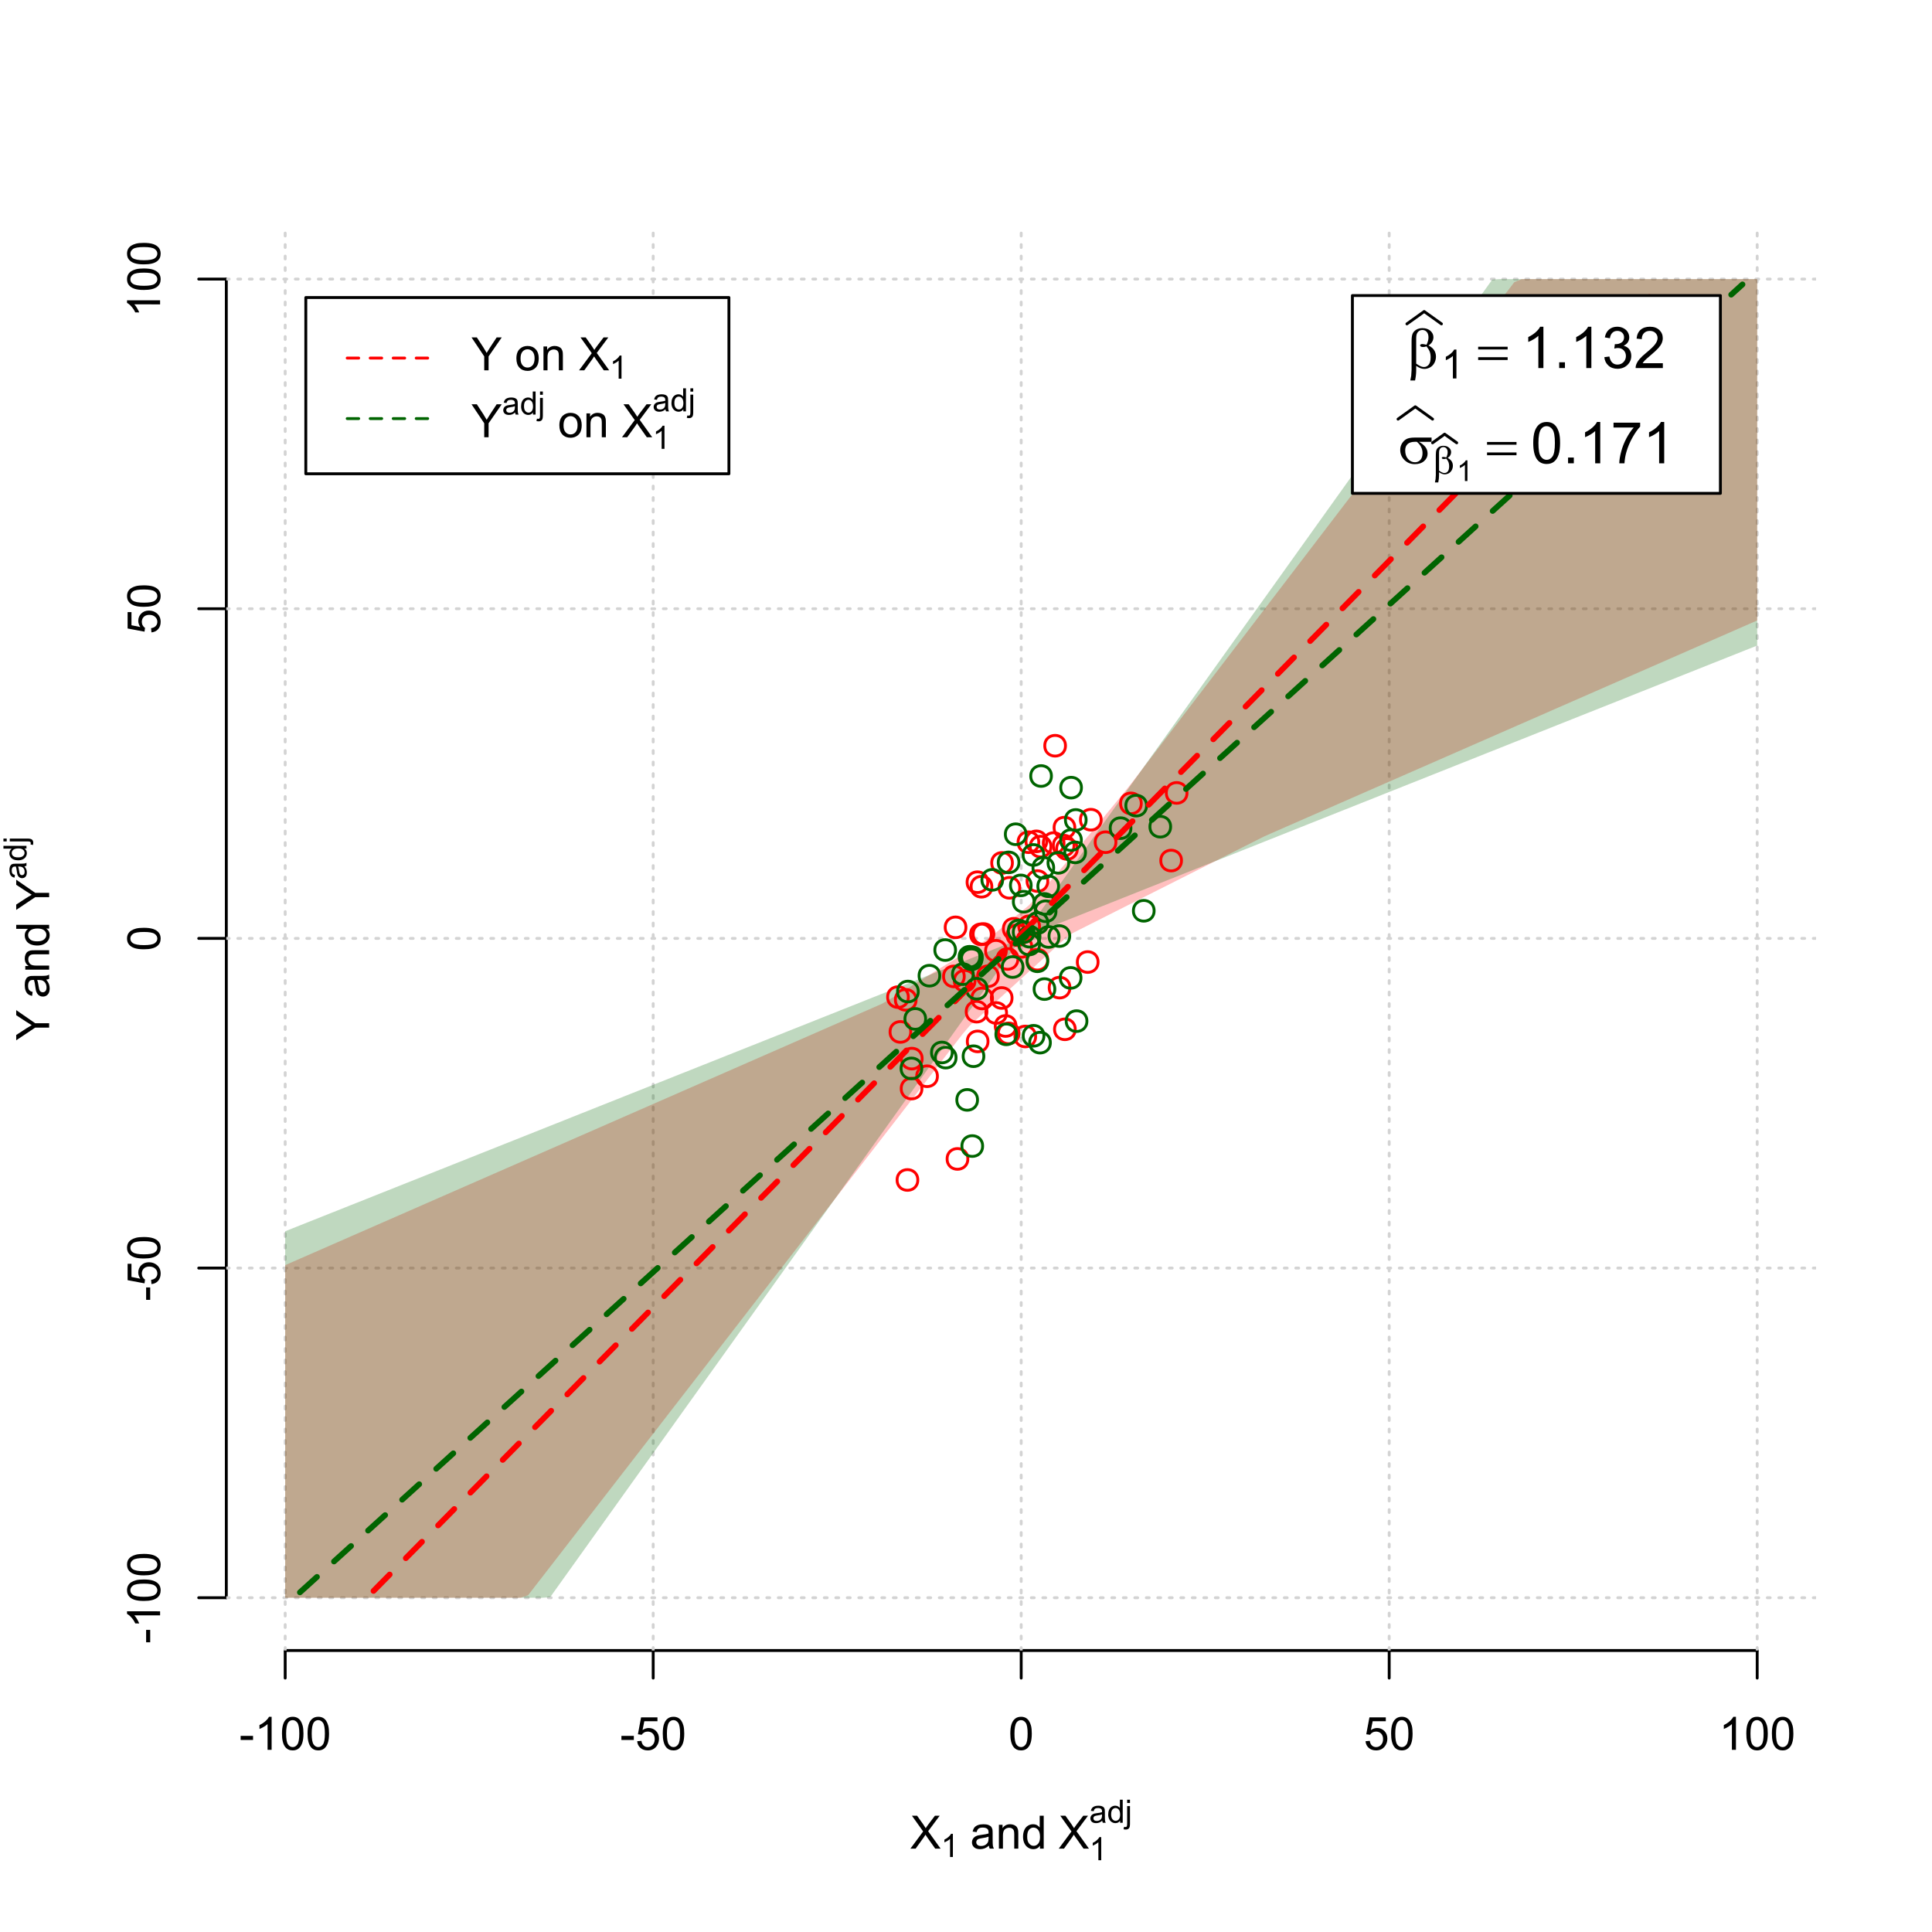 <?xml version="1.0" encoding="UTF-8"?>
<svg xmlns="http://www.w3.org/2000/svg" xmlns:xlink="http://www.w3.org/1999/xlink" width="504pt" height="504pt" viewBox="0 0 504 504" version="1.1">
<defs>
<g>
<symbol overflow="visible" id="glyph0-0">
<path style="stroke:none;" d="M 1.5 0 L 1.5 -7.5 L 7.5 -7.5 L 7.5 0 Z M 1.688 -0.188 L 7.312 -0.188 L 7.312 -7.312 L 1.688 -7.312 Z M 1.688 -0.188 "/>
</symbol>
<symbol overflow="visible" id="glyph0-1">
<path style="stroke:none;" d="M 0.055 0 L 3.375 -4.477 L 0.445 -8.59 L 1.797 -8.59 L 3.359 -6.387 C 3.68 -5.93 3.91 -5.578 4.047 -5.332 C 4.238 -5.645 4.465 -5.969 4.727 -6.312 L 6.457 -8.59 L 7.695 -8.59 L 4.676 -4.539 L 7.93 0 L 6.523 0 L 4.359 -3.062 C 4.238 -3.238 4.113 -3.43 3.984 -3.641 C 3.789 -3.324 3.652 -3.109 3.574 -2.992 L 1.418 0 Z M 0.055 0 "/>
</symbol>
<symbol overflow="visible" id="glyph0-2">
<path style="stroke:none;" d="M 4.852 -0.766 C 4.461 -0.434 4.082 -0.199 3.723 -0.062 C 3.355 0.074 2.969 0.141 2.562 0.141 C 1.875 0.141 1.352 -0.023 0.984 -0.359 C 0.617 -0.688 0.434 -1.117 0.434 -1.641 C 0.434 -1.945 0.5 -2.223 0.641 -2.473 C 0.777 -2.723 0.961 -2.926 1.188 -3.082 C 1.41 -3.234 1.664 -3.348 1.945 -3.43 C 2.152 -3.477 2.465 -3.531 2.883 -3.586 C 3.734 -3.688 4.359 -3.809 4.766 -3.949 C 4.766 -4.09 4.77 -4.18 4.77 -4.227 C 4.77 -4.648 4.668 -4.953 4.469 -5.133 C 4.199 -5.371 3.801 -5.488 3.27 -5.492 C 2.77 -5.488 2.402 -5.402 2.168 -5.23 C 1.934 -5.055 1.758 -4.746 1.648 -4.305 L 0.617 -4.445 C 0.707 -4.887 0.863 -5.242 1.078 -5.516 C 1.289 -5.781 1.598 -5.992 2.008 -6.141 C 2.41 -6.289 2.883 -6.363 3.422 -6.363 C 3.953 -6.363 4.383 -6.301 4.715 -6.176 C 5.047 -6.051 5.293 -5.891 5.449 -5.703 C 5.605 -5.512 5.715 -5.273 5.777 -4.984 C 5.809 -4.805 5.824 -4.48 5.828 -4.016 L 5.828 -2.609 C 5.824 -1.625 5.848 -1.004 5.895 -0.746 C 5.941 -0.484 6.031 -0.238 6.164 0 L 5.062 0 C 4.953 -0.219 4.883 -0.473 4.852 -0.766 Z M 4.766 -3.125 C 4.375 -2.965 3.801 -2.832 3.039 -2.727 C 2.605 -2.66 2.301 -2.59 2.121 -2.516 C 1.941 -2.434 1.801 -2.32 1.703 -2.172 C 1.605 -2.02 1.559 -1.852 1.559 -1.672 C 1.559 -1.387 1.664 -1.152 1.875 -0.969 C 2.086 -0.777 2.398 -0.684 2.812 -0.688 C 3.219 -0.684 3.578 -0.773 3.895 -0.953 C 4.211 -1.129 4.445 -1.371 4.594 -1.68 C 4.707 -1.918 4.762 -2.27 4.766 -2.734 Z M 4.766 -3.125 "/>
</symbol>
<symbol overflow="visible" id="glyph0-3">
<path style="stroke:none;" d="M 0.789 0 L 0.789 -6.223 L 1.742 -6.223 L 1.742 -5.336 C 2.195 -6.02 2.855 -6.363 3.719 -6.363 C 4.09 -6.363 4.434 -6.293 4.754 -6.16 C 5.066 -6.023 5.305 -5.848 5.461 -5.633 C 5.617 -5.41 5.727 -5.152 5.789 -4.852 C 5.828 -4.656 5.848 -4.312 5.848 -3.828 L 5.848 0 L 4.793 0 L 4.793 -3.785 C 4.793 -4.215 4.75 -4.535 4.668 -4.75 C 4.586 -4.961 4.441 -5.129 4.234 -5.258 C 4.023 -5.383 3.777 -5.449 3.5 -5.449 C 3.047 -5.449 2.66 -5.305 2.332 -5.02 C 2.004 -4.734 1.84 -4.195 1.844 -3.398 L 1.844 0 Z M 0.789 0 "/>
</symbol>
<symbol overflow="visible" id="glyph0-4">
<path style="stroke:none;" d="M 4.828 0 L 4.828 -0.785 C 4.43 -0.168 3.848 0.141 3.086 0.141 C 2.59 0.141 2.133 0.004 1.719 -0.27 C 1.297 -0.543 0.977 -0.922 0.75 -1.414 C 0.523 -1.898 0.41 -2.465 0.41 -3.105 C 0.41 -3.727 0.512 -4.289 0.719 -4.797 C 0.926 -5.301 1.238 -5.688 1.652 -5.957 C 2.066 -6.227 2.527 -6.363 3.039 -6.363 C 3.41 -6.363 3.746 -6.281 4.043 -6.125 C 4.336 -5.965 4.574 -5.762 4.758 -5.508 L 4.758 -8.59 L 5.805 -8.59 L 5.805 0 Z M 1.492 -3.105 C 1.488 -2.309 1.656 -1.711 1.996 -1.316 C 2.328 -0.922 2.727 -0.727 3.188 -0.727 C 3.648 -0.727 4.039 -0.914 4.359 -1.293 C 4.68 -1.668 4.84 -2.242 4.844 -3.016 C 4.84 -3.867 4.676 -4.492 4.352 -4.895 C 4.02 -5.289 3.617 -5.488 3.141 -5.492 C 2.672 -5.488 2.277 -5.297 1.965 -4.918 C 1.645 -4.531 1.488 -3.93 1.492 -3.105 Z M 1.492 -3.105 "/>
</symbol>
<symbol overflow="visible" id="glyph0-5">
<path style="stroke:none;" d="M 0.383 -2.578 L 0.383 -3.641 L 3.621 -3.641 L 3.621 -2.578 Z M 0.383 -2.578 "/>
</symbol>
<symbol overflow="visible" id="glyph0-6">
<path style="stroke:none;" d="M 4.469 0 L 3.414 0 L 3.414 -6.719 C 3.16 -6.477 2.828 -6.234 2.414 -5.996 C 2 -5.75 1.629 -5.57 1.305 -5.449 L 1.305 -6.469 C 1.895 -6.742 2.41 -7.078 2.852 -7.477 C 3.293 -7.871 3.605 -8.254 3.789 -8.625 L 4.469 -8.625 Z M 4.469 0 "/>
</symbol>
<symbol overflow="visible" id="glyph0-7">
<path style="stroke:none;" d="M 0.5 -4.234 C 0.496 -5.246 0.602 -6.062 0.812 -6.688 C 1.02 -7.305 1.328 -7.785 1.742 -8.121 C 2.148 -8.457 2.668 -8.625 3.297 -8.625 C 3.758 -8.625 4.164 -8.531 4.512 -8.348 C 4.855 -8.16 5.141 -7.891 5.371 -7.543 C 5.594 -7.191 5.773 -6.766 5.906 -6.266 C 6.035 -5.762 6.098 -5.086 6.102 -4.234 C 6.098 -3.227 5.996 -2.414 5.789 -1.797 C 5.578 -1.176 5.266 -0.695 4.859 -0.359 C 4.445 -0.02 3.926 0.145 3.297 0.148 C 2.465 0.145 1.816 -0.148 1.348 -0.742 C 0.781 -1.457 0.496 -2.621 0.5 -4.234 Z M 1.582 -4.234 C 1.582 -2.824 1.746 -1.887 2.074 -1.418 C 2.402 -0.949 2.809 -0.715 3.297 -0.719 C 3.777 -0.715 4.184 -0.949 4.52 -1.422 C 4.848 -1.887 5.016 -2.824 5.016 -4.234 C 5.016 -5.648 4.848 -6.59 4.52 -7.055 C 4.184 -7.516 3.773 -7.746 3.289 -7.75 C 2.801 -7.746 2.414 -7.543 2.125 -7.137 C 1.762 -6.613 1.582 -5.645 1.582 -4.234 Z M 1.582 -4.234 "/>
</symbol>
<symbol overflow="visible" id="glyph0-8">
<path style="stroke:none;" d="M 0.5 -2.25 L 1.605 -2.344 C 1.684 -1.805 1.871 -1.398 2.176 -1.125 C 2.473 -0.852 2.836 -0.715 3.258 -0.719 C 3.766 -0.715 4.195 -0.906 4.547 -1.293 C 4.898 -1.672 5.074 -2.18 5.074 -2.82 C 5.074 -3.414 4.902 -3.891 4.566 -4.242 C 4.227 -4.59 3.785 -4.762 3.242 -4.766 C 2.898 -4.762 2.594 -4.684 2.32 -4.531 C 2.047 -4.375 1.832 -4.176 1.676 -3.93 L 0.688 -4.062 L 1.516 -8.473 L 5.789 -8.473 L 5.789 -7.465 L 2.359 -7.465 L 1.898 -5.156 C 2.414 -5.516 2.953 -5.695 3.523 -5.695 C 4.27 -5.695 4.902 -5.434 5.422 -4.914 C 5.934 -4.395 6.191 -3.727 6.195 -2.914 C 6.191 -2.133 5.965 -1.461 5.516 -0.898 C 4.961 -0.199 4.211 0.145 3.258 0.148 C 2.477 0.145 1.836 -0.07 1.344 -0.508 C 0.844 -0.941 0.562 -1.523 0.5 -2.25 Z M 0.5 -2.25 "/>
</symbol>
<symbol overflow="visible" id="glyph0-9">
<path style="stroke:none;" d="M 3.344 0 L 3.344 -3.641 L 0.035 -8.59 L 1.418 -8.59 L 3.109 -6 C 3.418 -5.516 3.711 -5.031 3.984 -4.547 C 4.242 -4.992 4.555 -5.496 4.922 -6.062 L 6.586 -8.59 L 7.91 -8.59 L 4.484 -3.641 L 4.484 0 Z M 3.344 0 "/>
</symbol>
<symbol overflow="visible" id="glyph0-10">
<path style="stroke:none;" d=""/>
</symbol>
<symbol overflow="visible" id="glyph0-11">
<path style="stroke:none;" d="M 0.398 -3.109 C 0.398 -4.262 0.719 -5.117 1.359 -5.672 C 1.895 -6.133 2.547 -6.363 3.316 -6.363 C 4.172 -6.363 4.871 -6.082 5.414 -5.52 C 5.953 -4.957 6.223 -4.184 6.227 -3.199 C 6.223 -2.398 6.102 -1.766 5.867 -1.309 C 5.625 -0.848 5.277 -0.492 4.82 -0.238 C 4.359 0.016 3.859 0.141 3.316 0.141 C 2.441 0.141 1.734 -0.137 1.203 -0.695 C 0.664 -1.254 0.398 -2.059 0.398 -3.109 Z M 1.484 -3.109 C 1.48 -2.309 1.656 -1.711 2.004 -1.32 C 2.348 -0.922 2.785 -0.727 3.316 -0.727 C 3.84 -0.727 4.273 -0.926 4.621 -1.324 C 4.969 -1.723 5.145 -2.328 5.145 -3.148 C 5.145 -3.914 4.969 -4.496 4.617 -4.895 C 4.266 -5.289 3.832 -5.488 3.316 -5.492 C 2.785 -5.488 2.348 -5.293 2.004 -4.898 C 1.656 -4.5 1.48 -3.902 1.484 -3.109 Z M 1.484 -3.109 "/>
</symbol>
<symbol overflow="visible" id="glyph1-0">
<path style="stroke:none;" d="M 1.051 0 L 1.051 -5.25 L 5.25 -5.25 L 5.25 0 Z M 1.18 -0.133 L 5.117 -0.133 L 5.117 -5.117 L 1.18 -5.117 Z M 1.18 -0.133 "/>
</symbol>
<symbol overflow="visible" id="glyph1-1">
<path style="stroke:none;" d="M 3.129 0 L 2.391 0 L 2.391 -4.703 C 2.211 -4.531 1.977 -4.363 1.691 -4.195 C 1.398 -4.023 1.141 -3.895 0.914 -3.812 L 0.914 -4.527 C 1.328 -4.719 1.688 -4.953 1.996 -5.234 C 2.305 -5.508 2.523 -5.777 2.652 -6.039 L 3.129 -6.039 Z M 3.129 0 "/>
</symbol>
<symbol overflow="visible" id="glyph1-2">
<path style="stroke:none;" d="M 3.395 -0.539 C 3.117 -0.305 2.855 -0.137 2.605 -0.043 C 2.352 0.051 2.082 0.094 1.793 0.098 C 1.312 0.094 0.941 -0.02 0.688 -0.25 C 0.43 -0.48 0.305 -0.781 0.305 -1.148 C 0.305 -1.359 0.352 -1.551 0.449 -1.73 C 0.543 -1.902 0.668 -2.047 0.828 -2.156 C 0.984 -2.262 1.164 -2.34 1.363 -2.398 C 1.504 -2.434 1.723 -2.473 2.02 -2.512 C 2.609 -2.578 3.047 -2.664 3.336 -2.766 C 3.336 -2.867 3.34 -2.93 3.34 -2.957 C 3.34 -3.258 3.27 -3.469 3.129 -3.594 C 2.941 -3.758 2.66 -3.844 2.289 -3.844 C 1.941 -3.844 1.684 -3.781 1.52 -3.66 C 1.348 -3.535 1.227 -3.32 1.152 -3.016 L 0.43 -3.113 C 0.492 -3.418 0.602 -3.668 0.754 -3.863 C 0.902 -4.051 1.121 -4.199 1.406 -4.301 C 1.688 -4.402 2.016 -4.453 2.395 -4.453 C 2.766 -4.453 3.066 -4.406 3.301 -4.32 C 3.527 -4.23 3.699 -4.121 3.812 -3.992 C 3.918 -3.855 3.996 -3.691 4.043 -3.492 C 4.066 -3.363 4.078 -3.133 4.082 -2.809 L 4.082 -1.824 C 4.078 -1.137 4.094 -0.703 4.129 -0.523 C 4.156 -0.336 4.219 -0.164 4.316 0 L 3.543 0 C 3.465 -0.152 3.414 -0.332 3.395 -0.539 Z M 3.336 -2.188 C 3.062 -2.074 2.66 -1.98 2.129 -1.906 C 1.82 -1.859 1.605 -1.812 1.484 -1.758 C 1.355 -1.703 1.258 -1.621 1.191 -1.52 C 1.121 -1.41 1.09 -1.293 1.09 -1.168 C 1.09 -0.969 1.164 -0.805 1.312 -0.676 C 1.461 -0.543 1.68 -0.48 1.969 -0.48 C 2.25 -0.48 2.5 -0.539 2.727 -0.664 C 2.945 -0.785 3.109 -0.957 3.215 -1.176 C 3.293 -1.34 3.332 -1.586 3.336 -1.914 Z M 3.336 -2.188 "/>
</symbol>
<symbol overflow="visible" id="glyph1-3">
<path style="stroke:none;" d="M 3.379 0 L 3.379 -0.551 C 3.102 -0.121 2.695 0.094 2.16 0.098 C 1.812 0.094 1.492 0 1.203 -0.188 C 0.906 -0.379 0.68 -0.645 0.523 -0.988 C 0.359 -1.328 0.281 -1.723 0.285 -2.172 C 0.281 -2.605 0.355 -3 0.504 -3.355 C 0.648 -3.707 0.863 -3.977 1.156 -4.168 C 1.441 -4.355 1.766 -4.453 2.129 -4.453 C 2.387 -4.453 2.621 -4.395 2.828 -4.285 C 3.031 -4.172 3.199 -4.031 3.332 -3.855 L 3.332 -6.012 L 4.066 -6.012 L 4.066 0 Z M 1.047 -2.172 C 1.043 -1.613 1.16 -1.195 1.398 -0.922 C 1.629 -0.641 1.906 -0.504 2.23 -0.508 C 2.551 -0.504 2.824 -0.637 3.051 -0.902 C 3.273 -1.168 3.387 -1.57 3.391 -2.113 C 3.387 -2.707 3.273 -3.145 3.047 -3.426 C 2.816 -3.703 2.531 -3.844 2.199 -3.844 C 1.867 -3.844 1.594 -3.707 1.375 -3.441 C 1.152 -3.168 1.043 -2.746 1.047 -2.172 Z M 1.047 -2.172 "/>
</symbol>
<symbol overflow="visible" id="glyph1-4">
<path style="stroke:none;" d="M 0.551 -5.156 L 0.551 -6.012 L 1.289 -6.012 L 1.289 -5.156 Z M -0.387 1.691 L -0.246 1.062 C -0.098 1.098 0.016 1.117 0.102 1.121 C 0.25 1.117 0.363 1.066 0.438 0.969 C 0.512 0.867 0.551 0.621 0.551 0.223 L 0.551 -4.355 L 1.289 -4.355 L 1.289 0.238 C 1.289 0.773 1.219 1.148 1.078 1.359 C 0.898 1.633 0.602 1.77 0.191 1.77 C -0.008 1.77 -0.199 1.742 -0.387 1.691 Z M -0.387 1.691 "/>
</symbol>
<symbol overflow="visible" id="glyph2-0">
<path style="stroke:none;" d="M 0.602 0 L 0.602 -7.5 L 6.602 -7.5 L 6.602 0 Z M 0.789 -0.188 L 6.414 -0.188 L 6.414 -7.312 L 0.789 -7.312 Z M 0.789 -0.188 "/>
</symbol>
<symbol overflow="visible" id="glyph2-1">
<path style="stroke:none;" d=""/>
</symbol>
<symbol overflow="visible" id="glyph3-0">
<path style="stroke:none;" d="M 0 -1.5 L -7.5 -1.5 L -7.5 -7.5 L 0 -7.5 Z M -0.188 -1.688 L -0.188 -7.312 L -7.312 -7.312 L -7.312 -1.688 Z M -0.188 -1.688 "/>
</symbol>
<symbol overflow="visible" id="glyph3-1">
<path style="stroke:none;" d="M 0 -3.344 L -3.641 -3.348 L -8.59 -0.035 L -8.59 -1.418 L -6 -3.113 C -5.516 -3.422 -5.031 -3.715 -4.547 -3.984 C -4.992 -4.242 -5.496 -4.555 -6.062 -4.922 L -8.59 -6.586 L -8.59 -7.91 L -3.637 -4.484 L 0 -4.484 Z M 0 -3.344 "/>
</symbol>
<symbol overflow="visible" id="glyph3-2">
<path style="stroke:none;" d="M -0.766 -4.852 C -0.434 -4.461 -0.199 -4.082 -0.062 -3.723 C 0.074 -3.355 0.141 -2.969 0.141 -2.562 C 0.141 -1.875 -0.023 -1.352 -0.359 -0.984 C -0.688 -0.617 -1.117 -0.434 -1.641 -0.434 C -1.945 -0.434 -2.223 -0.5 -2.473 -0.641 C -2.723 -0.777 -2.926 -0.961 -3.082 -1.188 C -3.234 -1.41 -3.348 -1.664 -3.43 -1.945 C -3.477 -2.152 -3.531 -2.465 -3.586 -2.883 C -3.688 -3.734 -3.809 -4.359 -3.949 -4.766 C -4.09 -4.766 -4.18 -4.77 -4.227 -4.77 C -4.648 -4.77 -4.953 -4.668 -5.133 -4.469 C -5.371 -4.199 -5.488 -3.801 -5.492 -3.27 C -5.488 -2.773 -5.402 -2.406 -5.23 -2.172 C -5.055 -1.934 -4.746 -1.758 -4.305 -1.648 L -4.445 -0.617 C -4.887 -0.707 -5.242 -0.863 -5.516 -1.078 C -5.781 -1.293 -5.992 -1.602 -6.141 -2.012 C -6.289 -2.414 -6.363 -2.887 -6.363 -3.422 C -6.363 -3.953 -6.301 -4.383 -6.176 -4.715 C -6.051 -5.047 -5.891 -5.293 -5.703 -5.449 C -5.512 -5.605 -5.273 -5.715 -4.984 -5.777 C -4.805 -5.809 -4.48 -5.824 -4.016 -5.828 L -2.605 -5.828 C -1.625 -5.824 -1.004 -5.848 -0.746 -5.895 C -0.48 -5.941 -0.234 -6.031 0 -6.164 L 0 -5.062 C -0.219 -4.953 -0.473 -4.883 -0.766 -4.852 Z M -3.121 -4.766 C -2.961 -4.375 -2.828 -3.801 -2.727 -3.039 C -2.66 -2.605 -2.59 -2.301 -2.516 -2.121 C -2.434 -1.941 -2.32 -1.801 -2.172 -1.703 C -2.02 -1.605 -1.852 -1.559 -1.672 -1.559 C -1.387 -1.559 -1.152 -1.664 -0.965 -1.875 C -0.773 -2.086 -0.68 -2.398 -0.684 -2.812 C -0.68 -3.219 -0.77 -3.578 -0.949 -3.895 C -1.129 -4.211 -1.371 -4.445 -1.68 -4.594 C -1.918 -4.707 -2.27 -4.762 -2.734 -4.766 Z M -3.121 -4.766 "/>
</symbol>
<symbol overflow="visible" id="glyph3-3">
<path style="stroke:none;" d="M 0 -0.789 L -6.223 -0.793 L -6.223 -1.742 L -5.336 -1.742 C -6.02 -2.195 -6.363 -2.855 -6.363 -3.723 C -6.363 -4.09 -6.293 -4.434 -6.16 -4.754 C -6.023 -5.066 -5.848 -5.305 -5.633 -5.461 C -5.41 -5.617 -5.152 -5.727 -4.852 -5.789 C -4.656 -5.828 -4.312 -5.848 -3.824 -5.848 L 0 -5.848 L 0 -4.793 L -3.785 -4.793 C -4.215 -4.793 -4.535 -4.75 -4.75 -4.668 C -4.961 -4.586 -5.129 -4.441 -5.258 -4.234 C -5.383 -4.023 -5.449 -3.777 -5.449 -3.5 C -5.449 -3.047 -5.305 -2.66 -5.02 -2.336 C -4.734 -2.008 -4.195 -1.844 -3.398 -1.848 L 0 -1.844 Z M 0 -0.789 "/>
</symbol>
<symbol overflow="visible" id="glyph3-4">
<path style="stroke:none;" d="M 0 -4.828 L -0.785 -4.828 C -0.168 -4.43 0.141 -3.848 0.141 -3.086 C 0.141 -2.59 0.004 -2.133 -0.27 -1.719 C -0.543 -1.297 -0.922 -0.977 -1.414 -0.75 C -1.898 -0.523 -2.465 -0.41 -3.105 -0.41 C -3.727 -0.41 -4.289 -0.512 -4.797 -0.719 C -5.301 -0.926 -5.688 -1.238 -5.957 -1.652 C -6.227 -2.066 -6.363 -2.527 -6.363 -3.043 C -6.363 -3.414 -6.281 -3.75 -6.125 -4.043 C -5.965 -4.336 -5.762 -4.574 -5.508 -4.758 L -8.59 -4.758 L -8.59 -5.809 L 0 -5.805 Z M -3.105 -1.496 C -2.309 -1.492 -1.711 -1.66 -1.316 -1.996 C -0.922 -2.328 -0.727 -2.727 -0.727 -3.188 C -0.727 -3.648 -0.914 -4.039 -1.289 -4.359 C -1.664 -4.68 -2.238 -4.84 -3.016 -4.844 C -3.867 -4.84 -4.492 -4.676 -4.895 -4.352 C -5.289 -4.023 -5.488 -3.621 -5.492 -3.141 C -5.488 -2.672 -5.297 -2.277 -4.918 -1.965 C -4.531 -1.648 -3.93 -1.492 -3.105 -1.496 Z M -3.105 -1.496 "/>
</symbol>
<symbol overflow="visible" id="glyph3-5">
<path style="stroke:none;" d="M -2.578 -0.383 L -3.641 -0.383 L -3.641 -3.621 L -2.578 -3.621 Z M -2.578 -0.383 "/>
</symbol>
<symbol overflow="visible" id="glyph3-6">
<path style="stroke:none;" d="M 0 -4.469 L 0 -3.414 L -6.719 -3.418 C -6.477 -3.16 -6.234 -2.828 -5.996 -2.418 C -5.75 -2.004 -5.57 -1.633 -5.449 -1.309 L -6.469 -1.309 C -6.742 -1.895 -7.078 -2.41 -7.477 -2.852 C -7.871 -3.293 -8.254 -3.605 -8.625 -3.793 L -8.625 -4.473 Z M 0 -4.469 "/>
</symbol>
<symbol overflow="visible" id="glyph3-7">
<path style="stroke:none;" d="M -4.234 -0.5 C -5.246 -0.496 -6.062 -0.602 -6.688 -0.812 C -7.305 -1.02 -7.785 -1.328 -8.121 -1.742 C -8.457 -2.152 -8.625 -2.672 -8.625 -3.301 C -8.625 -3.758 -8.531 -4.164 -8.348 -4.512 C -8.16 -4.859 -7.891 -5.145 -7.543 -5.371 C -7.191 -5.594 -6.766 -5.773 -6.266 -5.906 C -5.762 -6.035 -5.086 -6.098 -4.234 -6.102 C -3.223 -6.098 -2.41 -5.996 -1.793 -5.789 C -1.176 -5.578 -0.695 -5.266 -0.359 -4.859 C -0.02 -4.445 0.145 -3.926 0.148 -3.297 C 0.145 -2.465 -0.148 -1.816 -0.742 -1.348 C -1.457 -0.781 -2.621 -0.496 -4.234 -0.5 Z M -4.234 -1.582 C -2.824 -1.582 -1.887 -1.746 -1.418 -2.074 C -0.949 -2.402 -0.715 -2.809 -0.719 -3.297 C -0.715 -3.777 -0.949 -4.184 -1.422 -4.52 C -1.887 -4.848 -2.824 -5.016 -4.234 -5.016 C -5.648 -5.016 -6.59 -4.848 -7.055 -4.52 C -7.516 -4.188 -7.746 -3.777 -7.75 -3.289 C -7.746 -2.801 -7.543 -2.414 -7.137 -2.129 C -6.613 -1.762 -5.645 -1.582 -4.234 -1.582 Z M -4.234 -1.582 "/>
</symbol>
<symbol overflow="visible" id="glyph3-8">
<path style="stroke:none;" d="M -2.25 -0.5 L -2.344 -1.605 C -1.805 -1.684 -1.398 -1.871 -1.125 -2.176 C -0.852 -2.473 -0.715 -2.836 -0.719 -3.258 C -0.715 -3.766 -0.906 -4.195 -1.293 -4.547 C -1.672 -4.898 -2.18 -5.074 -2.816 -5.074 C -3.414 -5.074 -3.891 -4.902 -4.242 -4.566 C -4.59 -4.227 -4.762 -3.785 -4.766 -3.242 C -4.762 -2.898 -4.684 -2.594 -4.531 -2.32 C -4.375 -2.047 -4.176 -1.832 -3.93 -1.676 L -4.062 -0.688 L -8.473 -1.52 L -8.473 -5.789 L -7.465 -5.789 L -7.465 -2.363 L -5.156 -1.898 C -5.516 -2.414 -5.695 -2.953 -5.695 -3.523 C -5.695 -4.27 -5.434 -4.902 -4.914 -5.422 C -4.395 -5.934 -3.727 -6.191 -2.91 -6.195 C -2.133 -6.191 -1.461 -5.965 -0.895 -5.516 C -0.199 -4.961 0.145 -4.211 0.148 -3.258 C 0.145 -2.477 -0.07 -1.836 -0.508 -1.344 C -0.941 -0.848 -1.523 -0.566 -2.25 -0.5 Z M -2.25 -0.5 "/>
</symbol>
<symbol overflow="visible" id="glyph4-0">
<path style="stroke:none;" d="M 0 -0.602 L -7.5 -0.605 L -7.5 -6.605 L 0 -6.602 Z M -0.188 -0.789 L -0.188 -6.414 L -7.312 -6.418 L -7.312 -0.793 Z M -0.188 -0.789 "/>
</symbol>
<symbol overflow="visible" id="glyph4-1">
<path style="stroke:none;" d=""/>
</symbol>
<symbol overflow="visible" id="glyph5-0">
<path style="stroke:none;" d="M 0 -1.051 L -5.25 -1.051 L -5.25 -5.25 L 0 -5.25 Z M -0.133 -1.18 L -0.133 -5.117 L -5.117 -5.117 L -5.117 -1.18 Z M -0.133 -1.18 "/>
</symbol>
<symbol overflow="visible" id="glyph5-1">
<path style="stroke:none;" d="M -0.539 -3.395 C -0.305 -3.117 -0.137 -2.855 -0.043 -2.605 C 0.051 -2.352 0.094 -2.082 0.098 -1.793 C 0.094 -1.312 -0.02 -0.941 -0.25 -0.688 C -0.48 -0.43 -0.781 -0.305 -1.148 -0.305 C -1.359 -0.305 -1.551 -0.352 -1.73 -0.449 C -1.902 -0.543 -2.047 -0.668 -2.156 -0.828 C -2.262 -0.984 -2.34 -1.164 -2.398 -1.363 C -2.434 -1.504 -2.473 -1.723 -2.512 -2.02 C -2.578 -2.609 -2.664 -3.047 -2.766 -3.336 C -2.867 -3.336 -2.93 -3.34 -2.957 -3.34 C -3.258 -3.34 -3.469 -3.27 -3.594 -3.129 C -3.758 -2.941 -3.844 -2.66 -3.844 -2.289 C -3.844 -1.941 -3.781 -1.684 -3.66 -1.52 C -3.535 -1.352 -3.32 -1.23 -3.016 -1.152 L -3.113 -0.43 C -3.418 -0.492 -3.668 -0.602 -3.863 -0.754 C -4.051 -0.902 -4.199 -1.121 -4.301 -1.406 C -4.402 -1.688 -4.453 -2.016 -4.453 -2.395 C -4.453 -2.766 -4.406 -3.066 -4.32 -3.301 C -4.23 -3.527 -4.121 -3.699 -3.992 -3.812 C -3.855 -3.918 -3.691 -3.996 -3.492 -4.043 C -3.363 -4.066 -3.133 -4.078 -2.809 -4.082 L -1.824 -4.082 C -1.137 -4.078 -0.703 -4.094 -0.523 -4.129 C -0.336 -4.156 -0.164 -4.219 0 -4.316 L 0 -3.543 C -0.152 -3.465 -0.332 -3.414 -0.539 -3.395 Z M -2.188 -3.336 C -2.074 -3.062 -1.98 -2.66 -1.906 -2.129 C -1.859 -1.82 -1.812 -1.605 -1.758 -1.484 C -1.703 -1.355 -1.621 -1.258 -1.52 -1.191 C -1.41 -1.121 -1.293 -1.09 -1.168 -1.09 C -0.969 -1.09 -0.805 -1.164 -0.676 -1.312 C -0.543 -1.461 -0.48 -1.68 -0.48 -1.969 C -0.48 -2.25 -0.539 -2.5 -0.664 -2.727 C -0.785 -2.945 -0.957 -3.109 -1.176 -3.215 C -1.34 -3.293 -1.586 -3.332 -1.914 -3.336 Z M -2.188 -3.336 "/>
</symbol>
<symbol overflow="visible" id="glyph5-2">
<path style="stroke:none;" d="M 0 -3.379 L -0.551 -3.379 C -0.121 -3.102 0.094 -2.695 0.098 -2.16 C 0.094 -1.812 0 -1.492 -0.188 -1.203 C -0.379 -0.906 -0.645 -0.684 -0.988 -0.527 C -1.328 -0.367 -1.723 -0.285 -2.172 -0.289 C -2.605 -0.285 -3 -0.359 -3.355 -0.504 C -3.707 -0.648 -3.977 -0.863 -4.168 -1.156 C -4.355 -1.441 -4.453 -1.766 -4.453 -2.129 C -4.453 -2.387 -4.395 -2.621 -4.285 -2.828 C -4.172 -3.031 -4.031 -3.199 -3.855 -3.332 L -6.012 -3.332 L -6.012 -4.066 L 0 -4.066 Z M -2.172 -1.047 C -1.613 -1.043 -1.195 -1.16 -0.922 -1.398 C -0.641 -1.629 -0.504 -1.906 -0.508 -2.23 C -0.504 -2.551 -0.637 -2.824 -0.902 -3.051 C -1.168 -3.273 -1.57 -3.387 -2.113 -3.391 C -2.707 -3.387 -3.145 -3.273 -3.426 -3.047 C -3.703 -2.816 -3.844 -2.531 -3.844 -2.199 C -3.844 -1.867 -3.707 -1.594 -3.441 -1.375 C -3.168 -1.152 -2.746 -1.043 -2.172 -1.047 Z M -2.172 -1.047 "/>
</symbol>
<symbol overflow="visible" id="glyph5-3">
<path style="stroke:none;" d="M -5.156 -0.551 L -6.012 -0.551 L -6.012 -1.289 L -5.156 -1.289 Z M 1.691 0.387 L 1.062 0.246 C 1.098 0.098 1.117 -0.016 1.121 -0.102 C 1.117 -0.25 1.066 -0.363 0.969 -0.438 C 0.867 -0.512 0.621 -0.551 0.223 -0.551 L -4.355 -0.551 L -4.355 -1.289 L 0.238 -1.289 C 0.773 -1.289 1.148 -1.219 1.359 -1.078 C 1.633 -0.898 1.77 -0.602 1.77 -0.191 C 1.77 0.008 1.742 0.199 1.691 0.387 Z M 1.691 0.387 "/>
</symbol>
<symbol overflow="visible" id="glyph6-0">
<path style="stroke:none;" d="M 0.754 0 L 0.754 -9.375 L 8.254 -9.375 L 8.254 0 Z M 0.988 -0.234 L 8.02 -0.234 L 8.02 -9.141 L 0.988 -9.141 Z M 0.988 -0.234 "/>
</symbol>
<symbol overflow="visible" id="glyph6-1">
<path style="stroke:none;" d="M 2.418 -0.57 L 2.418 0.668 C 2.414 1.457 2.316 2.312 2.125 3.238 L 0.887 3.238 C 1.016 2.629 1.094 2.215 1.121 2 C 1.18 1.312 1.211 0.812 1.215 0.5 L 1.215 -6.988 C 1.211 -7.859 1.297 -8.508 1.473 -8.93 C 1.645 -9.352 1.957 -9.703 2.41 -9.988 C 2.859 -10.27 3.402 -10.41 4.035 -10.414 C 4.906 -10.41 5.605 -10.176 6.129 -9.711 C 6.652 -9.238 6.914 -8.684 6.914 -8.043 C 6.914 -7.625 6.805 -7.23 6.594 -6.855 C 6.379 -6.48 6.051 -6.156 5.609 -5.891 C 6.914 -5.262 7.57 -4.289 7.574 -2.973 C 7.57 -2.383 7.434 -1.836 7.164 -1.332 C 6.887 -0.82 6.512 -0.434 6.035 -0.172 C 5.555 0.094 5.059 0.223 4.555 0.227 C 4.227 0.223 3.906 0.168 3.586 0.059 C 3.266 -0.051 2.875 -0.258 2.418 -0.57 Z M 2.418 -1.148 C 2.891 -0.816 3.305 -0.578 3.656 -0.434 C 3.918 -0.324 4.18 -0.27 4.445 -0.27 C 4.938 -0.27 5.352 -0.473 5.688 -0.879 C 6.02 -1.285 6.188 -1.93 6.188 -2.82 C 6.188 -3.375 6.105 -3.863 5.949 -4.281 C 5.785 -4.695 5.508 -5.152 5.113 -5.656 C 4.773 -5.539 4.484 -5.484 4.242 -5.484 C 3.945 -5.484 3.738 -5.527 3.621 -5.617 C 3.5 -5.703 3.438 -5.797 3.441 -5.902 C 3.438 -5.992 3.484 -6.078 3.578 -6.152 C 3.668 -6.223 3.816 -6.258 4.027 -6.262 C 4.262 -6.258 4.625 -6.195 5.113 -6.07 C 5.453 -6.75 5.625 -7.391 5.625 -8 C 5.625 -8.609 5.473 -9.086 5.172 -9.426 C 4.867 -9.758 4.492 -9.926 4.043 -9.93 C 3.477 -9.926 3.035 -9.688 2.727 -9.215 C 2.516 -8.895 2.414 -8.383 2.418 -7.684 Z M 2.418 -1.148 "/>
</symbol>
<symbol overflow="visible" id="glyph6-2">
<path style="stroke:none;" d="M 0.27 -5.559 L 7.961 -5.559 L 7.961 -4.848 L 0.27 -4.848 Z M 0.27 -2.828 L 7.961 -2.828 L 7.961 -2.102 L 0.27 -2.102 Z M 0.27 -2.828 "/>
</symbol>
<symbol overflow="visible" id="glyph6-3">
<path style="stroke:none;" d="M 8.746 -5.602 L 5.465 -5.602 C 6.199 -5.191 6.758 -4.734 7.141 -4.238 C 7.52 -3.738 7.711 -3.164 7.711 -2.512 C 7.711 -1.758 7.406 -1.113 6.801 -0.578 C 6.195 -0.043 5.387 0.223 4.371 0.227 C 3.301 0.223 2.398 -0.137 1.668 -0.863 C 0.934 -1.59 0.566 -2.469 0.57 -3.5 C 0.566 -4.117 0.723 -4.68 1.031 -5.184 C 1.336 -5.688 1.723 -6.066 2.199 -6.324 C 2.668 -6.578 3.391 -6.707 4.367 -6.711 L 8.746 -6.711 Z M 4.914 -5.602 C 4.707 -5.605 4.551 -5.605 4.445 -5.609 C 3.566 -5.605 2.918 -5.41 2.5 -5.023 C 2.074 -4.629 1.863 -4.078 1.867 -3.367 C 1.863 -2.434 2.113 -1.684 2.621 -1.117 C 3.121 -0.551 3.719 -0.27 4.41 -0.27 C 4.984 -0.27 5.457 -0.473 5.828 -0.887 C 6.199 -1.297 6.387 -1.895 6.387 -2.672 C 6.387 -3.797 5.895 -4.773 4.914 -5.602 Z M 4.914 -5.602 "/>
</symbol>
<symbol overflow="visible" id="glyph7-0">
<path style="stroke:none;" d="M 1.312 0 L 1.312 -6.562 L 6.562 -6.562 L 6.562 0 Z M 1.477 -0.164 L 6.398 -0.164 L 6.398 -6.398 L 1.477 -6.398 Z M 1.477 -0.164 "/>
</symbol>
<symbol overflow="visible" id="glyph7-1">
<path style="stroke:none;" d="M 3.91 0 L 2.988 0 L 2.988 -5.879 C 2.766 -5.664 2.473 -5.453 2.113 -5.242 C 1.75 -5.027 1.426 -4.871 1.145 -4.77 L 1.145 -5.66 C 1.656 -5.902 2.109 -6.195 2.496 -6.539 C 2.883 -6.883 3.156 -7.219 3.316 -7.547 L 3.91 -7.547 Z M 3.91 0 "/>
</symbol>
<symbol overflow="visible" id="glyph8-0">
<path style="stroke:none;" d="M 1.875 0 L 1.875 -9.375 L 9.375 -9.375 L 9.375 0 Z M 2.109 -0.234 L 9.141 -0.234 L 9.141 -9.141 L 2.109 -9.141 Z M 2.109 -0.234 "/>
</symbol>
<symbol overflow="visible" id="glyph8-1">
<path style="stroke:none;" d="M 5.59 0 L 4.27 0 L 4.27 -8.402 C 3.949 -8.098 3.531 -7.793 3.02 -7.492 C 2.504 -7.188 2.043 -6.961 1.633 -6.812 L 1.633 -8.086 C 2.367 -8.43 3.012 -8.848 3.566 -9.344 C 4.117 -9.836 4.508 -10.316 4.738 -10.781 L 5.59 -10.781 Z M 5.59 0 "/>
</symbol>
<symbol overflow="visible" id="glyph8-2">
<path style="stroke:none;" d="M 1.363 0 L 1.363 -1.5 L 2.863 -1.5 L 2.863 0 Z M 1.363 0 "/>
</symbol>
<symbol overflow="visible" id="glyph8-3">
<path style="stroke:none;" d="M 0.629 -2.836 L 1.949 -3.012 C 2.098 -2.262 2.355 -1.723 2.719 -1.395 C 3.082 -1.066 3.523 -0.902 4.051 -0.902 C 4.668 -0.902 5.191 -1.117 5.621 -1.547 C 6.043 -1.977 6.258 -2.508 6.262 -3.141 C 6.258 -3.746 6.059 -4.246 5.668 -4.641 C 5.27 -5.031 4.77 -5.227 4.16 -5.23 C 3.91 -5.227 3.598 -5.176 3.23 -5.082 L 3.375 -6.242 C 3.461 -6.227 3.531 -6.223 3.59 -6.227 C 4.148 -6.223 4.652 -6.367 5.102 -6.664 C 5.551 -6.953 5.777 -7.406 5.777 -8.02 C 5.777 -8.5 5.613 -8.898 5.285 -9.219 C 4.957 -9.531 4.535 -9.691 4.02 -9.695 C 3.504 -9.691 3.074 -9.531 2.738 -9.211 C 2.395 -8.891 2.176 -8.406 2.078 -7.766 L 0.762 -8 C 0.922 -8.879 1.285 -9.562 1.859 -10.051 C 2.43 -10.535 3.141 -10.781 3.992 -10.781 C 4.574 -10.781 5.113 -10.652 5.609 -10.402 C 6.102 -10.148 6.48 -9.809 6.742 -9.375 C 7 -8.938 7.129 -8.477 7.133 -7.992 C 7.129 -7.527 7.004 -7.102 6.758 -6.723 C 6.508 -6.34 6.141 -6.039 5.656 -5.816 C 6.285 -5.664 6.777 -5.359 7.133 -4.902 C 7.48 -4.438 7.656 -3.859 7.66 -3.172 C 7.656 -2.23 7.316 -1.438 6.633 -0.785 C 5.949 -0.137 5.086 0.188 4.043 0.191 C 3.098 0.188 2.312 -0.09 1.695 -0.648 C 1.07 -1.207 0.715 -1.938 0.629 -2.836 Z M 0.629 -2.836 "/>
</symbol>
<symbol overflow="visible" id="glyph8-4">
<path style="stroke:none;" d="M 7.551 -1.266 L 7.551 0 L 0.453 0 C 0.438 -0.316 0.492 -0.621 0.609 -0.914 C 0.789 -1.398 1.078 -1.875 1.477 -2.344 C 1.875 -2.812 2.449 -3.352 3.199 -3.969 C 4.367 -4.922 5.156 -5.68 5.566 -6.242 C 5.973 -6.797 6.176 -7.328 6.18 -7.828 C 6.176 -8.352 5.988 -8.793 5.621 -9.152 C 5.246 -9.512 4.762 -9.691 4.16 -9.691 C 3.523 -9.691 3.016 -9.5 2.637 -9.117 C 2.254 -8.734 2.059 -8.207 2.059 -7.535 L 0.703 -7.676 C 0.797 -8.684 1.145 -9.453 1.75 -9.984 C 2.355 -10.516 3.168 -10.781 4.188 -10.781 C 5.215 -10.781 6.031 -10.492 6.633 -9.922 C 7.234 -9.348 7.535 -8.641 7.535 -7.801 C 7.535 -7.367 7.445 -6.945 7.27 -6.531 C 7.094 -6.113 6.801 -5.676 6.395 -5.223 C 5.984 -4.762 5.309 -4.133 4.367 -3.332 C 3.57 -2.664 3.062 -2.215 2.84 -1.98 C 2.613 -1.742 2.43 -1.504 2.285 -1.266 Z M 7.551 -1.266 "/>
</symbol>
<symbol overflow="visible" id="glyph8-5">
<path style="stroke:none;" d="M 0.621 -5.297 C 0.621 -6.562 0.75 -7.582 1.012 -8.359 C 1.273 -9.133 1.664 -9.73 2.18 -10.152 C 2.695 -10.57 3.344 -10.781 4.125 -10.781 C 4.699 -10.781 5.203 -10.664 5.641 -10.434 C 6.074 -10.199 6.434 -9.863 6.715 -9.43 C 6.996 -8.988 7.219 -8.457 7.383 -7.832 C 7.543 -7.203 7.621 -6.359 7.625 -5.297 C 7.621 -4.035 7.492 -3.016 7.234 -2.246 C 6.973 -1.469 6.586 -0.871 6.074 -0.449 C 5.559 -0.027 4.91 0.18 4.125 0.184 C 3.086 0.18 2.27 -0.188 1.684 -0.93 C 0.973 -1.82 0.621 -3.277 0.621 -5.297 Z M 1.977 -5.297 C 1.973 -3.531 2.18 -2.355 2.594 -1.777 C 3.004 -1.191 3.516 -0.902 4.125 -0.902 C 4.727 -0.902 5.234 -1.195 5.648 -1.781 C 6.062 -2.367 6.27 -3.539 6.27 -5.297 C 6.27 -7.062 6.062 -8.234 5.648 -8.816 C 5.234 -9.398 4.719 -9.691 4.109 -9.691 C 3.5 -9.691 3.02 -9.434 2.66 -8.922 C 2.203 -8.262 1.973 -7.055 1.977 -5.297 Z M 1.977 -5.297 "/>
</symbol>
<symbol overflow="visible" id="glyph8-6">
<path style="stroke:none;" d="M 0.711 -9.332 L 0.711 -10.598 L 7.66 -10.598 L 7.66 -9.574 C 6.973 -8.844 6.297 -7.875 5.629 -6.672 C 4.953 -5.465 4.434 -4.227 4.07 -2.953 C 3.805 -2.055 3.637 -1.07 3.566 0 L 2.211 0 C 2.223 -0.844 2.391 -1.863 2.711 -3.059 C 3.027 -4.254 3.48 -5.406 4.074 -6.52 C 4.664 -7.629 5.297 -8.566 5.969 -9.332 Z M 0.711 -9.332 "/>
</symbol>
<symbol overflow="visible" id="glyph9-0">
<path style="stroke:none;" d="M 0.527 0 L 0.527 -6.562 L 5.777 -6.562 L 5.777 0 Z M 0.691 -0.164 L 5.613 -0.164 L 5.613 -6.398 L 0.691 -6.398 Z M 0.691 -0.164 "/>
</symbol>
<symbol overflow="visible" id="glyph9-1">
<path style="stroke:none;" d="M 1.691 -0.398 L 1.691 0.465 C 1.688 1.016 1.621 1.617 1.488 2.266 L 0.621 2.266 C 0.711 1.84 0.766 1.551 0.785 1.398 C 0.828 0.918 0.848 0.566 0.852 0.348 L 0.852 -4.891 C 0.848 -5.5 0.91 -5.953 1.031 -6.25 C 1.152 -6.543 1.371 -6.789 1.688 -6.992 C 2.004 -7.188 2.383 -7.289 2.824 -7.289 C 3.434 -7.289 3.922 -7.125 4.289 -6.797 C 4.656 -6.469 4.84 -6.078 4.84 -5.629 C 4.84 -5.336 4.766 -5.059 4.617 -4.801 C 4.469 -4.535 4.238 -4.309 3.926 -4.121 C 4.84 -3.68 5.297 -3 5.301 -2.082 C 5.297 -1.668 5.199 -1.285 5.012 -0.93 C 4.816 -0.574 4.555 -0.305 4.223 -0.117 C 3.887 0.066 3.543 0.156 3.188 0.16 C 2.957 0.156 2.73 0.117 2.508 0.039 C 2.281 -0.039 2.008 -0.184 1.691 -0.398 Z M 1.691 -0.805 C 2.02 -0.57 2.309 -0.402 2.559 -0.301 C 2.742 -0.223 2.926 -0.188 3.113 -0.191 C 3.453 -0.188 3.742 -0.328 3.98 -0.617 C 4.211 -0.898 4.328 -1.352 4.332 -1.973 C 4.328 -2.359 4.273 -2.699 4.164 -2.996 C 4.051 -3.285 3.855 -3.605 3.578 -3.957 C 3.34 -3.875 3.137 -3.836 2.969 -3.84 C 2.762 -3.836 2.617 -3.867 2.535 -3.93 C 2.449 -3.988 2.406 -4.055 2.41 -4.133 C 2.406 -4.195 2.441 -4.254 2.508 -4.305 C 2.57 -4.355 2.672 -4.383 2.82 -4.383 C 2.984 -4.383 3.238 -4.336 3.578 -4.25 C 3.816 -4.719 3.938 -5.168 3.938 -5.598 C 3.938 -6.027 3.828 -6.363 3.617 -6.598 C 3.402 -6.832 3.141 -6.949 2.828 -6.953 C 2.43 -6.949 2.121 -6.781 1.906 -6.449 C 1.758 -6.227 1.688 -5.871 1.691 -5.379 Z M 1.691 -0.805 "/>
</symbol>
<symbol overflow="visible" id="glyph10-0">
<path style="stroke:none;" d="M 0.938 0 L 0.938 -4.688 L 4.688 -4.688 L 4.688 0 Z M 1.055 -0.117 L 4.57 -0.117 L 4.57 -4.57 L 1.055 -4.57 Z M 1.055 -0.117 "/>
</symbol>
<symbol overflow="visible" id="glyph10-1">
<path style="stroke:none;" d="M 2.793 0 L 2.137 0 L 2.137 -4.199 C 1.977 -4.047 1.77 -3.895 1.512 -3.746 C 1.254 -3.59 1.02 -3.477 0.816 -3.406 L 0.816 -4.043 C 1.184 -4.215 1.508 -4.422 1.781 -4.672 C 2.055 -4.914 2.25 -5.156 2.371 -5.391 L 2.793 -5.391 Z M 2.793 0 "/>
</symbol>
</g>
<clipPath id="clip1">
  <path d="M 74 59.039 L 75 59.039 L 75 430.559 L 74 430.559 Z M 74 59.039 "/>
</clipPath>
<clipPath id="clip2">
  <path d="M 170 59.039 L 171 59.039 L 171 430.559 L 170 430.559 Z M 170 59.039 "/>
</clipPath>
<clipPath id="clip3">
  <path d="M 266 59.039 L 267 59.039 L 267 430.559 L 266 430.559 Z M 266 59.039 "/>
</clipPath>
<clipPath id="clip4">
  <path d="M 362 59.039 L 363 59.039 L 363 430.559 L 362 430.559 Z M 362 59.039 "/>
</clipPath>
<clipPath id="clip5">
  <path d="M 458 59.039 L 459 59.039 L 459 430.559 L 458 430.559 Z M 458 59.039 "/>
</clipPath>
<clipPath id="clip6">
  <path d="M 59.039 416 L 473.758 416 L 473.758 418 L 59.039 418 Z M 59.039 416 "/>
</clipPath>
<clipPath id="clip7">
  <path d="M 59.039 330 L 473.758 330 L 473.758 332 L 59.039 332 Z M 59.039 330 "/>
</clipPath>
<clipPath id="clip8">
  <path d="M 59.039 244 L 473.758 244 L 473.758 246 L 59.039 246 Z M 59.039 244 "/>
</clipPath>
<clipPath id="clip9">
  <path d="M 59.039 158 L 473.758 158 L 473.758 160 L 59.039 160 Z M 59.039 158 "/>
</clipPath>
<clipPath id="clip10">
  <path d="M 59.039 72 L 473.758 72 L 473.758 74 L 59.039 74 Z M 59.039 72 "/>
</clipPath>
</defs>
<g id="surface4411">
<rect x="0" y="0" width="504" height="504" style="fill:rgb(100%,100%,100%);fill-opacity:1;stroke:none;"/>
<g style="fill:rgb(0%,0%,0%);fill-opacity:1;">
  <use xlink:href="#glyph0-1" x="237.445" y="482.25"/>
</g>
<g style="fill:rgb(0%,0%,0%);fill-opacity:1;">
  <use xlink:href="#glyph1-1" x="245.449" y="484.426"/>
</g>
<g style="fill:rgb(0%,0%,0%);fill-opacity:1;">
  <use xlink:href="#glyph2-1" x="250.121" y="482.25"/>
</g>
<g style="fill:rgb(0%,0%,0%);fill-opacity:1;">
  <use xlink:href="#glyph0-2" x="253.121" y="482.25"/>
</g>
<g style="fill:rgb(0%,0%,0%);fill-opacity:1;">
  <use xlink:href="#glyph0-3" x="259.793" y="482.25"/>
</g>
<g style="fill:rgb(0%,0%,0%);fill-opacity:1;">
  <use xlink:href="#glyph0-4" x="266.469" y="482.25"/>
</g>
<g style="fill:rgb(0%,0%,0%);fill-opacity:1;">
  <use xlink:href="#glyph2-1" x="273.141" y="482.25"/>
</g>
<g style="fill:rgb(0%,0%,0%);fill-opacity:1;">
  <use xlink:href="#glyph0-1" x="276.141" y="482.25"/>
</g>
<g style="fill:rgb(0%,0%,0%);fill-opacity:1;">
  <use xlink:href="#glyph1-1" x="284.145" y="485.281"/>
</g>
<g style="fill:rgb(0%,0%,0%);fill-opacity:1;">
  <use xlink:href="#glyph1-2" x="284.145" y="475.504"/>
</g>
<g style="fill:rgb(0%,0%,0%);fill-opacity:1;">
  <use xlink:href="#glyph1-3" x="288.816" y="475.504"/>
</g>
<g style="fill:rgb(0%,0%,0%);fill-opacity:1;">
  <use xlink:href="#glyph1-4" x="293.488" y="475.504"/>
</g>
<g style="fill:rgb(0%,0%,0%);fill-opacity:1;">
  <use xlink:href="#glyph3-1" x="12.82" y="271.418"/>
</g>
<g style="fill:rgb(0%,0%,0%);fill-opacity:1;">
  <use xlink:href="#glyph4-1" x="12.82" y="263.414"/>
</g>
<g style="fill:rgb(0%,0%,0%);fill-opacity:1;">
  <use xlink:href="#glyph3-2" x="12.82" y="260.414"/>
</g>
<g style="fill:rgb(0%,0%,0%);fill-opacity:1;">
  <use xlink:href="#glyph3-3" x="12.82" y="253.742"/>
</g>
<g style="fill:rgb(0%,0%,0%);fill-opacity:1;">
  <use xlink:href="#glyph3-4" x="12.82" y="247.066"/>
</g>
<g style="fill:rgb(0%,0%,0%);fill-opacity:1;">
  <use xlink:href="#glyph4-1" x="12.82" y="240.395"/>
</g>
<g style="fill:rgb(0%,0%,0%);fill-opacity:1;">
  <use xlink:href="#glyph3-1" x="12.82" y="237.395"/>
</g>
<g style="fill:rgb(0%,0%,0%);fill-opacity:1;">
  <use xlink:href="#glyph5-1" x="6.906" y="229.391"/>
</g>
<g style="fill:rgb(0%,0%,0%);fill-opacity:1;">
  <use xlink:href="#glyph5-2" x="6.906" y="224.719"/>
</g>
<g style="fill:rgb(0%,0%,0%);fill-opacity:1;">
  <use xlink:href="#glyph5-3" x="6.906" y="220.047"/>
</g>
<path style="fill:none;stroke-width:0.75;stroke-linecap:round;stroke-linejoin:round;stroke:rgb(0%,0%,0%);stroke-opacity:1;stroke-miterlimit:10;" d="M 74.398 430.559 L 458.398 430.559 "/>
<path style="fill:none;stroke-width:0.75;stroke-linecap:round;stroke-linejoin:round;stroke:rgb(0%,0%,0%);stroke-opacity:1;stroke-miterlimit:10;" d="M 74.398 430.559 L 74.398 437.762 "/>
<path style="fill:none;stroke-width:0.75;stroke-linecap:round;stroke-linejoin:round;stroke:rgb(0%,0%,0%);stroke-opacity:1;stroke-miterlimit:10;" d="M 170.398 430.559 L 170.398 437.762 "/>
<path style="fill:none;stroke-width:0.75;stroke-linecap:round;stroke-linejoin:round;stroke:rgb(0%,0%,0%);stroke-opacity:1;stroke-miterlimit:10;" d="M 266.398 430.559 L 266.398 437.762 "/>
<path style="fill:none;stroke-width:0.75;stroke-linecap:round;stroke-linejoin:round;stroke:rgb(0%,0%,0%);stroke-opacity:1;stroke-miterlimit:10;" d="M 362.398 430.559 L 362.398 437.762 "/>
<path style="fill:none;stroke-width:0.75;stroke-linecap:round;stroke-linejoin:round;stroke:rgb(0%,0%,0%);stroke-opacity:1;stroke-miterlimit:10;" d="M 458.398 430.559 L 458.398 437.762 "/>
<g style="fill:rgb(0%,0%,0%);fill-opacity:1;">
  <use xlink:href="#glyph0-5" x="62.391" y="456.48"/>
  <use xlink:href="#glyph0-6" x="66.387" y="456.48"/>
  <use xlink:href="#glyph0-7" x="73.061" y="456.48"/>
  <use xlink:href="#glyph0-7" x="79.734" y="456.48"/>
</g>
<g style="fill:rgb(0%,0%,0%);fill-opacity:1;">
  <use xlink:href="#glyph0-5" x="161.727" y="456.48"/>
  <use xlink:href="#glyph0-8" x="165.723" y="456.48"/>
  <use xlink:href="#glyph0-7" x="172.396" y="456.48"/>
</g>
<g style="fill:rgb(0%,0%,0%);fill-opacity:1;">
  <use xlink:href="#glyph0-7" x="263.062" y="456.48"/>
</g>
<g style="fill:rgb(0%,0%,0%);fill-opacity:1;">
  <use xlink:href="#glyph0-8" x="355.727" y="456.48"/>
  <use xlink:href="#glyph0-7" x="362.4" y="456.48"/>
</g>
<g style="fill:rgb(0%,0%,0%);fill-opacity:1;">
  <use xlink:href="#glyph0-6" x="448.387" y="456.48"/>
  <use xlink:href="#glyph0-7" x="455.061" y="456.48"/>
  <use xlink:href="#glyph0-7" x="461.734" y="456.48"/>
</g>
<path style="fill:none;stroke-width:0.75;stroke-linecap:round;stroke-linejoin:round;stroke:rgb(0%,0%,0%);stroke-opacity:1;stroke-miterlimit:10;" d="M 59.039 416.801 L 59.039 72.801 "/>
<path style="fill:none;stroke-width:0.75;stroke-linecap:round;stroke-linejoin:round;stroke:rgb(0%,0%,0%);stroke-opacity:1;stroke-miterlimit:10;" d="M 59.039 416.801 L 51.84 416.801 "/>
<path style="fill:none;stroke-width:0.75;stroke-linecap:round;stroke-linejoin:round;stroke:rgb(0%,0%,0%);stroke-opacity:1;stroke-miterlimit:10;" d="M 59.039 330.801 L 51.84 330.801 "/>
<path style="fill:none;stroke-width:0.75;stroke-linecap:round;stroke-linejoin:round;stroke:rgb(0%,0%,0%);stroke-opacity:1;stroke-miterlimit:10;" d="M 59.039 244.801 L 51.84 244.801 "/>
<path style="fill:none;stroke-width:0.75;stroke-linecap:round;stroke-linejoin:round;stroke:rgb(0%,0%,0%);stroke-opacity:1;stroke-miterlimit:10;" d="M 59.039 158.801 L 51.84 158.801 "/>
<path style="fill:none;stroke-width:0.75;stroke-linecap:round;stroke-linejoin:round;stroke:rgb(0%,0%,0%);stroke-opacity:1;stroke-miterlimit:10;" d="M 59.039 72.801 L 51.84 72.801 "/>
<g style="fill:rgb(0%,0%,0%);fill-opacity:1;">
  <use xlink:href="#glyph3-5" x="41.762" y="428.809"/>
  <use xlink:href="#glyph3-6" x="41.762" y="424.812"/>
  <use xlink:href="#glyph3-7" x="41.762" y="418.139"/>
  <use xlink:href="#glyph3-7" x="41.762" y="411.465"/>
</g>
<g style="fill:rgb(0%,0%,0%);fill-opacity:1;">
  <use xlink:href="#glyph3-5" x="41.762" y="339.473"/>
  <use xlink:href="#glyph3-8" x="41.762" y="335.477"/>
  <use xlink:href="#glyph3-7" x="41.762" y="328.803"/>
</g>
<g style="fill:rgb(0%,0%,0%);fill-opacity:1;">
  <use xlink:href="#glyph3-7" x="41.762" y="248.137"/>
</g>
<g style="fill:rgb(0%,0%,0%);fill-opacity:1;">
  <use xlink:href="#glyph3-8" x="41.762" y="165.473"/>
  <use xlink:href="#glyph3-7" x="41.762" y="158.799"/>
</g>
<g style="fill:rgb(0%,0%,0%);fill-opacity:1;">
  <use xlink:href="#glyph3-6" x="41.762" y="82.812"/>
  <use xlink:href="#glyph3-7" x="41.762" y="76.139"/>
  <use xlink:href="#glyph3-7" x="41.762" y="69.465"/>
</g>
<g clip-path="url(#clip1)" clip-rule="nonzero">
<path style="fill:none;stroke-width:0.75;stroke-linecap:round;stroke-linejoin:round;stroke:rgb(82.745%,82.745%,82.745%);stroke-opacity:1;stroke-dasharray:0.75,2.25;stroke-miterlimit:10;" d="M 74.398 430.559 L 74.398 59.039 "/>
</g>
<g clip-path="url(#clip2)" clip-rule="nonzero">
<path style="fill:none;stroke-width:0.75;stroke-linecap:round;stroke-linejoin:round;stroke:rgb(82.745%,82.745%,82.745%);stroke-opacity:1;stroke-dasharray:0.75,2.25;stroke-miterlimit:10;" d="M 170.398 430.559 L 170.398 59.039 "/>
</g>
<g clip-path="url(#clip3)" clip-rule="nonzero">
<path style="fill:none;stroke-width:0.75;stroke-linecap:round;stroke-linejoin:round;stroke:rgb(82.745%,82.745%,82.745%);stroke-opacity:1;stroke-dasharray:0.75,2.25;stroke-miterlimit:10;" d="M 266.398 430.559 L 266.398 59.039 "/>
</g>
<g clip-path="url(#clip4)" clip-rule="nonzero">
<path style="fill:none;stroke-width:0.75;stroke-linecap:round;stroke-linejoin:round;stroke:rgb(82.745%,82.745%,82.745%);stroke-opacity:1;stroke-dasharray:0.75,2.25;stroke-miterlimit:10;" d="M 362.398 430.559 L 362.398 59.039 "/>
</g>
<g clip-path="url(#clip5)" clip-rule="nonzero">
<path style="fill:none;stroke-width:0.75;stroke-linecap:round;stroke-linejoin:round;stroke:rgb(82.745%,82.745%,82.745%);stroke-opacity:1;stroke-dasharray:0.75,2.25;stroke-miterlimit:10;" d="M 458.398 430.559 L 458.398 59.039 "/>
</g>
<g clip-path="url(#clip6)" clip-rule="nonzero">
<path style="fill:none;stroke-width:0.75;stroke-linecap:round;stroke-linejoin:round;stroke:rgb(82.745%,82.745%,82.745%);stroke-opacity:1;stroke-dasharray:0.75,2.25;stroke-miterlimit:10;" d="M 59.039 416.801 L 473.762 416.801 "/>
</g>
<g clip-path="url(#clip7)" clip-rule="nonzero">
<path style="fill:none;stroke-width:0.75;stroke-linecap:round;stroke-linejoin:round;stroke:rgb(82.745%,82.745%,82.745%);stroke-opacity:1;stroke-dasharray:0.75,2.25;stroke-miterlimit:10;" d="M 59.039 330.801 L 473.762 330.801 "/>
</g>
<g clip-path="url(#clip8)" clip-rule="nonzero">
<path style="fill:none;stroke-width:0.75;stroke-linecap:round;stroke-linejoin:round;stroke:rgb(82.745%,82.745%,82.745%);stroke-opacity:1;stroke-dasharray:0.75,2.25;stroke-miterlimit:10;" d="M 59.039 244.801 L 473.762 244.801 "/>
</g>
<g clip-path="url(#clip9)" clip-rule="nonzero">
<path style="fill:none;stroke-width:0.75;stroke-linecap:round;stroke-linejoin:round;stroke:rgb(82.745%,82.745%,82.745%);stroke-opacity:1;stroke-dasharray:0.75,2.25;stroke-miterlimit:10;" d="M 59.039 158.801 L 473.762 158.801 "/>
</g>
<g clip-path="url(#clip10)" clip-rule="nonzero">
<path style="fill:none;stroke-width:0.75;stroke-linecap:round;stroke-linejoin:round;stroke:rgb(82.745%,82.745%,82.745%);stroke-opacity:1;stroke-dasharray:0.75,2.25;stroke-miterlimit:10;" d="M 59.039 72.801 L 473.762 72.801 "/>
</g>
<path style=" stroke:none;fill-rule:nonzero;fill:rgb(100%,0%,0%);fill-opacity:0.251;" d="M 74.398 414.129 L 74.398 330.039 L 76.32 329.199 L 78.238 328.355 L 80.16 327.516 L 82.078 326.676 L 84 325.836 L 85.922 324.992 L 87.84 324.152 L 89.762 323.312 L 91.68 322.469 L 93.602 321.629 L 95.52 320.789 L 97.441 319.949 L 99.359 319.105 L 101.281 318.266 L 103.199 317.426 L 105.121 316.586 L 107.039 315.742 L 108.961 314.902 L 110.879 314.062 L 112.801 313.219 L 114.719 312.379 L 116.641 311.539 L 118.559 310.699 L 120.48 309.855 L 122.398 309.016 L 124.32 308.176 L 126.238 307.336 L 128.16 306.492 L 130.078 305.652 L 133.922 303.973 L 135.84 303.129 L 137.762 302.289 L 139.68 301.449 L 141.602 300.605 L 143.52 299.766 L 145.441 298.926 L 147.359 298.086 L 149.281 297.242 L 151.199 296.402 L 153.121 295.562 L 155.039 294.723 L 156.961 293.879 L 158.879 293.039 L 160.801 292.199 L 162.719 291.355 L 164.641 290.516 L 166.559 289.676 L 168.48 288.836 L 170.398 287.992 L 172.32 287.152 L 174.238 286.312 L 176.16 285.473 L 178.078 284.629 L 181.922 282.949 L 183.84 282.105 L 185.762 281.266 L 187.68 280.426 L 189.602 279.586 L 191.52 278.742 L 193.441 277.902 L 195.359 277.062 L 197.281 276.223 L 199.199 275.379 L 201.121 274.539 L 203.039 273.699 L 204.961 272.859 L 206.879 272.016 L 208.801 271.176 L 210.719 270.336 L 212.641 269.492 L 214.559 268.652 L 216.48 267.812 L 218.398 266.973 L 220.32 266.129 L 222.238 265.289 L 224.16 264.449 L 226.078 263.609 L 228 262.766 L 229.922 261.926 L 231.84 260.863 L 233.762 259.68 L 235.68 258.496 L 237.602 257.309 L 239.52 256.125 L 241.441 254.941 L 243.359 253.758 L 245.281 252.574 L 247.199 251.387 L 249.121 250.203 L 251.039 249.02 L 252.961 247.836 L 254.879 246.652 L 256.801 245.465 L 258.719 244.199 L 260.641 242.609 L 262.559 241.016 L 264.48 239.426 L 266.398 237.836 L 268.32 236.242 L 270.238 234.227 L 272.16 231.992 L 274.078 229.758 L 276 227.523 L 277.922 225.273 L 279.84 222.953 L 281.762 220.629 L 283.68 218.309 L 285.602 215.984 L 287.52 213.664 L 289.441 211.34 L 291.359 209.02 L 293.281 206.695 L 295.199 204.285 L 297.121 201.773 L 299.039 199.258 L 300.961 196.746 L 302.879 194.234 L 304.801 191.719 L 306.719 189.207 L 308.641 186.695 L 310.559 184.18 L 312.48 181.668 L 314.398 179.156 L 316.32 176.641 L 318.238 174.129 L 320.16 171.617 L 322.078 169.102 L 325.922 164.078 L 327.84 161.562 L 329.762 159.051 L 331.68 156.535 L 333.602 154.023 L 335.52 151.512 L 337.441 148.996 L 339.359 146.484 L 341.281 143.973 L 343.199 141.457 L 345.121 138.945 L 347.039 136.434 L 348.961 133.918 L 350.879 131.406 L 352.801 128.895 L 354.719 126.379 L 356.641 123.867 L 358.559 121.355 L 360.48 118.84 L 362.398 116.328 L 364.32 113.816 L 366.238 111.301 L 368.16 108.789 L 370.078 106.273 L 373.922 101.25 L 375.84 98.734 L 377.762 96.223 L 379.68 93.711 L 381.602 91.195 L 383.52 88.684 L 385.441 86.172 L 387.359 83.656 L 389.281 81.145 L 391.199 78.633 L 393.121 76.117 L 395.039 73.605 L 396.961 72.801 L 458.398 72.801 L 458.398 161.859 L 456.48 162.699 L 454.559 163.539 L 452.641 164.383 L 450.719 165.223 L 448.801 166.062 L 446.879 166.902 L 444.961 167.746 L 443.039 168.586 L 441.121 169.426 L 439.199 170.27 L 437.281 171.109 L 435.359 171.949 L 433.441 172.789 L 431.52 173.633 L 429.602 174.473 L 427.68 175.312 L 425.762 176.152 L 423.84 176.996 L 421.922 177.836 L 420 178.676 L 418.078 179.52 L 416.16 180.359 L 414.238 181.199 L 412.32 182.039 L 410.398 182.883 L 408.48 183.723 L 406.559 184.562 L 404.641 185.402 L 402.719 186.246 L 400.801 187.086 L 398.879 187.926 L 396.961 188.766 L 395.039 189.609 L 393.121 190.449 L 391.199 191.289 L 389.281 192.133 L 387.359 192.973 L 385.441 193.812 L 383.52 194.652 L 381.602 195.496 L 379.68 196.336 L 377.762 197.176 L 375.84 198.016 L 373.922 198.859 L 370.078 200.539 L 368.16 201.383 L 366.238 202.223 L 364.32 203.062 L 362.398 203.902 L 360.48 204.746 L 358.559 205.586 L 356.641 206.426 L 354.719 207.266 L 352.801 208.109 L 350.879 208.949 L 348.961 209.789 L 347.039 210.633 L 345.121 211.473 L 343.199 212.312 L 341.281 213.152 L 339.359 213.996 L 337.441 214.836 L 335.52 215.676 L 333.602 216.516 L 331.68 217.359 L 329.762 218.211 L 327.84 219.18 L 325.922 220.148 L 324 221.121 L 322.078 222.09 L 320.16 223.059 L 318.238 224.027 L 316.32 224.996 L 314.398 225.965 L 312.48 226.934 L 310.559 227.902 L 308.641 228.871 L 306.719 229.84 L 304.801 230.809 L 302.879 231.777 L 300.961 232.746 L 299.039 233.715 L 297.121 234.688 L 295.199 235.656 L 293.281 236.625 L 291.359 237.594 L 289.441 238.562 L 287.52 239.531 L 285.602 240.5 L 283.68 241.469 L 281.762 242.438 L 279.84 243.406 L 277.922 244.785 L 274.078 248.293 L 272.16 250.043 L 270.238 251.797 L 268.32 253.551 L 266.398 255.301 L 264.48 257.055 L 262.559 258.809 L 260.641 260.559 L 258.719 262.312 L 256.801 264.062 L 254.879 265.816 L 252.961 267.57 L 251.039 269.84 L 249.121 272.32 L 247.199 274.801 L 245.281 277.281 L 243.359 279.762 L 241.441 282.242 L 239.52 284.719 L 237.602 287.199 L 235.68 289.68 L 233.762 292.16 L 231.84 294.641 L 229.922 297.121 L 228 299.602 L 226.078 302.078 L 224.16 304.559 L 222.238 307.039 L 220.32 309.52 L 218.398 312 L 216.48 314.48 L 214.559 316.961 L 212.641 319.441 L 210.719 321.918 L 208.801 324.398 L 206.879 326.879 L 204.961 329.359 L 203.039 331.84 L 201.121 334.32 L 199.199 336.801 L 197.281 339.277 L 195.359 341.758 L 193.441 344.238 L 191.52 346.719 L 189.602 349.199 L 187.68 351.68 L 185.762 354.16 L 183.84 356.641 L 181.922 359.117 L 178.078 364.078 L 176.16 366.559 L 174.238 369.039 L 172.32 371.52 L 170.398 374 L 168.48 376.477 L 166.559 378.957 L 164.641 381.438 L 162.719 383.918 L 160.801 386.398 L 158.879 388.879 L 156.961 391.359 L 155.039 393.84 L 153.121 396.316 L 151.199 398.797 L 149.281 401.277 L 147.359 403.758 L 145.441 406.238 L 143.52 408.719 L 141.602 411.199 L 139.68 413.676 L 137.762 416.156 L 135.84 416.801 L 74.398 416.801 Z M 74.398 414.129 "/>
<path style=" stroke:none;fill-rule:nonzero;fill:rgb(0%,39.216%,0%);fill-opacity:0.251;" d="M 74.398 397.594 L 74.398 321.199 L 76.32 320.434 L 78.238 319.668 L 80.16 318.906 L 82.078 318.141 L 84 317.379 L 85.922 316.613 L 87.84 315.852 L 89.762 315.086 L 91.68 314.32 L 93.602 313.559 L 95.52 312.793 L 97.441 312.031 L 99.359 311.266 L 101.281 310.504 L 103.199 309.738 L 105.121 308.973 L 107.039 308.211 L 108.961 307.445 L 110.879 306.684 L 112.801 305.918 L 114.719 305.152 L 116.641 304.391 L 118.559 303.625 L 120.48 302.863 L 122.398 302.098 L 124.32 301.336 L 126.238 300.57 L 128.16 299.805 L 130.078 299.043 L 132 298.277 L 133.922 297.516 L 135.84 296.75 L 137.762 295.988 L 139.68 295.223 L 141.602 294.457 L 143.52 293.695 L 145.441 292.93 L 147.359 292.168 L 149.281 291.402 L 151.199 290.637 L 153.121 289.875 L 155.039 289.109 L 156.961 288.348 L 158.879 287.582 L 160.801 286.82 L 162.719 286.055 L 164.641 285.289 L 166.559 284.527 L 168.48 283.762 L 170.398 283 L 172.32 282.234 L 174.238 281.473 L 176.16 280.707 L 178.078 279.941 L 180 279.18 L 181.922 278.414 L 183.84 277.652 L 185.762 276.887 L 187.68 276.125 L 189.602 275.359 L 191.52 274.594 L 193.441 273.832 L 195.359 273.066 L 197.281 272.305 L 199.199 271.539 L 201.121 270.773 L 203.039 270.012 L 204.961 269.246 L 206.879 268.484 L 208.801 267.719 L 210.719 266.957 L 212.641 266.191 L 214.559 265.426 L 216.48 264.664 L 218.398 263.898 L 220.32 263.137 L 222.238 262.371 L 224.16 261.609 L 226.078 260.844 L 228 260.078 L 229.922 259.316 L 231.84 258.551 L 233.762 257.789 L 235.68 257.023 L 237.602 256.258 L 239.52 255.496 L 241.441 254.73 L 243.359 253.969 L 245.281 253.203 L 247.199 252.441 L 249.121 251.676 L 251.039 250.91 L 252.961 250.148 L 254.879 249.383 L 256.801 248.621 L 258.719 247.855 L 260.641 247.094 L 262.559 246.328 L 264.48 245.562 L 266.398 244.801 L 268.32 242.113 L 270.238 239.43 L 272.16 236.742 L 274.078 234.059 L 276 231.375 L 277.922 228.688 L 279.84 226.004 L 281.762 223.316 L 283.68 220.633 L 285.602 217.945 L 287.52 215.262 L 289.441 212.578 L 291.359 209.891 L 293.281 207.207 L 295.199 204.52 L 297.121 201.836 L 299.039 199.148 L 300.961 196.465 L 302.879 193.777 L 304.801 191.094 L 306.719 188.41 L 308.641 185.723 L 310.559 183.039 L 312.48 180.352 L 314.398 177.668 L 316.32 174.98 L 318.238 172.297 L 320.16 169.613 L 322.078 166.926 L 324 164.242 L 325.922 161.555 L 327.84 158.871 L 329.762 156.184 L 331.68 153.5 L 333.602 150.816 L 335.52 148.129 L 337.441 145.445 L 339.359 142.758 L 341.281 140.074 L 343.199 137.387 L 345.121 134.703 L 347.039 132.016 L 348.961 129.332 L 350.879 126.648 L 352.801 123.961 L 354.719 121.277 L 356.641 118.59 L 358.559 115.906 L 360.48 113.219 L 362.398 110.535 L 364.32 107.852 L 366.238 105.164 L 368.16 102.48 L 370.078 99.793 L 372 97.109 L 373.922 94.422 L 375.84 91.738 L 377.762 89.051 L 379.68 86.367 L 381.602 83.684 L 383.52 80.996 L 385.441 78.312 L 387.359 75.625 L 389.281 72.941 L 391.199 72.801 L 458.398 72.801 L 458.398 168.402 L 456.48 169.168 L 454.559 169.93 L 452.641 170.695 L 450.719 171.457 L 448.801 172.223 L 446.879 172.984 L 444.961 173.75 L 443.039 174.516 L 441.121 175.277 L 439.199 176.043 L 437.281 176.805 L 435.359 177.57 L 433.441 178.332 L 431.52 179.098 L 429.602 179.863 L 427.68 180.625 L 425.762 181.391 L 423.84 182.152 L 421.922 182.918 L 420 183.684 L 418.078 184.445 L 416.16 185.211 L 414.238 185.973 L 412.32 186.738 L 410.398 187.5 L 408.48 188.266 L 406.559 189.031 L 404.641 189.793 L 402.719 190.559 L 400.801 191.32 L 398.879 192.086 L 396.961 192.848 L 395.039 193.613 L 393.121 194.379 L 391.199 195.141 L 389.281 195.906 L 387.359 196.668 L 385.441 197.434 L 383.52 198.199 L 381.602 198.961 L 379.68 199.727 L 377.762 200.488 L 375.84 201.254 L 373.922 202.016 L 370.078 203.547 L 368.16 204.309 L 366.238 205.074 L 364.32 205.836 L 362.398 206.602 L 360.48 207.363 L 358.559 208.129 L 356.641 208.895 L 354.719 209.656 L 352.801 210.422 L 350.879 211.184 L 348.961 211.949 L 347.039 212.715 L 345.121 213.477 L 343.199 214.242 L 341.281 215.004 L 339.359 215.77 L 337.441 216.531 L 335.52 217.297 L 333.602 218.062 L 331.68 218.824 L 329.762 219.59 L 327.84 220.352 L 325.922 221.117 L 324 221.879 L 322.078 222.645 L 320.16 223.41 L 318.238 224.172 L 316.32 224.938 L 314.398 225.699 L 312.48 226.465 L 310.559 227.227 L 308.641 227.992 L 306.719 228.758 L 304.801 229.52 L 302.879 230.285 L 300.961 231.047 L 299.039 231.812 L 297.121 232.578 L 295.199 233.34 L 293.281 234.105 L 291.359 234.867 L 289.441 235.633 L 287.52 236.395 L 285.602 237.16 L 283.68 237.926 L 281.762 238.688 L 279.84 239.453 L 277.922 240.215 L 276 240.98 L 274.078 241.742 L 272.16 242.508 L 270.238 243.273 L 268.32 244.035 L 266.398 244.801 L 264.48 247.484 L 262.559 250.172 L 260.641 252.855 L 258.719 255.543 L 256.801 258.227 L 254.879 260.91 L 252.961 263.598 L 251.039 266.281 L 249.121 268.969 L 247.199 271.652 L 245.281 274.34 L 243.359 277.023 L 241.441 279.707 L 239.52 282.395 L 237.602 285.078 L 235.68 287.766 L 233.762 290.449 L 231.84 293.137 L 229.922 295.82 L 228 298.508 L 226.078 301.191 L 224.16 303.875 L 222.238 306.562 L 220.32 309.246 L 218.398 311.934 L 216.48 314.617 L 214.559 317.305 L 212.641 319.988 L 210.719 322.672 L 208.801 325.359 L 206.879 328.043 L 204.961 330.73 L 203.039 333.414 L 201.121 336.102 L 199.199 338.785 L 197.281 341.473 L 195.359 344.156 L 193.441 346.84 L 191.52 349.527 L 189.602 352.211 L 187.68 354.898 L 185.762 357.582 L 183.84 360.27 L 181.922 362.953 L 180 365.637 L 178.078 368.324 L 176.16 371.008 L 174.238 373.695 L 172.32 376.379 L 170.398 379.066 L 168.48 381.75 L 166.559 384.438 L 164.641 387.121 L 162.719 389.805 L 160.801 392.492 L 158.879 395.176 L 156.961 397.863 L 155.039 400.547 L 153.121 403.234 L 151.199 405.918 L 149.281 408.602 L 147.359 411.289 L 145.441 413.973 L 143.52 416.66 L 141.602 416.801 L 74.398 416.801 Z M 74.398 397.594 "/>
<path style="fill:none;stroke-width:0.75;stroke-linecap:round;stroke-linejoin:round;stroke:rgb(100%,0%,0%);stroke-opacity:1;stroke-miterlimit:10;" d="M 268.109 243.949 C 268.109 247.551 262.711 247.551 262.711 243.949 C 262.711 240.348 268.109 240.348 268.109 243.949 "/>
<path style="fill:none;stroke-width:0.75;stroke-linecap:round;stroke-linejoin:round;stroke:rgb(100%,0%,0%);stroke-opacity:1;stroke-miterlimit:10;" d="M 258.906 260.473 C 258.906 264.07 253.508 264.07 253.508 260.473 C 253.508 256.871 258.906 256.871 258.906 260.473 "/>
<path style="fill:none;stroke-width:0.75;stroke-linecap:round;stroke-linejoin:round;stroke:rgb(100%,0%,0%);stroke-opacity:1;stroke-miterlimit:10;" d="M 271.176 241.637 C 271.176 245.238 265.777 245.238 265.777 241.637 C 265.777 238.039 271.176 238.039 271.176 241.637 "/>
<path style="fill:none;stroke-width:0.75;stroke-linecap:round;stroke-linejoin:round;stroke:rgb(100%,0%,0%);stroke-opacity:1;stroke-miterlimit:10;" d="M 244.543 280.758 C 244.543 284.359 239.141 284.359 239.141 280.758 C 239.141 277.16 244.543 277.16 244.543 280.758 "/>
<path style="fill:none;stroke-width:0.75;stroke-linecap:round;stroke-linejoin:round;stroke:rgb(100%,0%,0%);stroke-opacity:1;stroke-miterlimit:10;" d="M 270.988 219.707 C 270.988 223.305 265.586 223.305 265.586 219.707 C 265.586 216.105 270.988 216.105 270.988 219.707 "/>
<path style="fill:none;stroke-width:0.75;stroke-linecap:round;stroke-linejoin:round;stroke:rgb(100%,0%,0%);stroke-opacity:1;stroke-miterlimit:10;" d="M 308.215 224.492 C 308.215 228.094 302.816 228.094 302.816 224.492 C 302.816 220.895 308.215 220.895 308.215 224.492 "/>
<path style="fill:none;stroke-width:0.75;stroke-linecap:round;stroke-linejoin:round;stroke:rgb(100%,0%,0%);stroke-opacity:1;stroke-miterlimit:10;" d="M 236.961 260.113 C 236.961 263.711 231.559 263.711 231.559 260.113 C 231.559 256.512 236.961 256.512 236.961 260.113 "/>
<path style="fill:none;stroke-width:0.75;stroke-linecap:round;stroke-linejoin:round;stroke:rgb(100%,0%,0%);stroke-opacity:1;stroke-miterlimit:10;" d="M 274.152 220.848 C 274.152 224.449 268.754 224.449 268.754 220.848 C 268.754 217.25 274.152 217.25 274.152 220.848 "/>
<path style="fill:none;stroke-width:0.75;stroke-linecap:round;stroke-linejoin:round;stroke:rgb(100%,0%,0%);stroke-opacity:1;stroke-miterlimit:10;" d="M 257.742 271.672 C 257.742 275.273 252.344 275.273 252.344 271.672 C 252.344 268.07 257.742 268.07 257.742 271.672 "/>
<path style="fill:none;stroke-width:0.75;stroke-linecap:round;stroke-linejoin:round;stroke:rgb(100%,0%,0%);stroke-opacity:1;stroke-miterlimit:10;" d="M 270.164 270.387 C 270.164 273.988 264.766 273.988 264.766 270.387 C 264.766 266.789 270.164 266.789 270.164 270.387 "/>
<path style="fill:none;stroke-width:0.75;stroke-linecap:round;stroke-linejoin:round;stroke:rgb(100%,0%,0%);stroke-opacity:1;stroke-miterlimit:10;" d="M 240.504 283.969 C 240.504 287.57 235.102 287.57 235.102 283.969 C 235.102 280.371 240.504 280.371 240.504 283.969 "/>
<path style="fill:none;stroke-width:0.75;stroke-linecap:round;stroke-linejoin:round;stroke:rgb(100%,0%,0%);stroke-opacity:1;stroke-miterlimit:10;" d="M 239.426 307.816 C 239.426 311.418 234.027 311.418 234.027 307.816 C 234.027 304.219 239.426 304.219 239.426 307.816 "/>
<path style="fill:none;stroke-width:0.75;stroke-linecap:round;stroke-linejoin:round;stroke:rgb(100%,0%,0%);stroke-opacity:1;stroke-miterlimit:10;" d="M 265.828 269.578 C 265.828 273.18 260.43 273.18 260.43 269.578 C 260.43 265.977 265.828 265.977 265.828 269.578 "/>
<path style="fill:none;stroke-width:0.75;stroke-linecap:round;stroke-linejoin:round;stroke:rgb(100%,0%,0%);stroke-opacity:1;stroke-miterlimit:10;" d="M 252.477 302.328 C 252.477 305.93 247.074 305.93 247.074 302.328 C 247.074 298.73 252.477 298.73 252.477 302.328 "/>
<path style="fill:none;stroke-width:0.75;stroke-linecap:round;stroke-linejoin:round;stroke:rgb(100%,0%,0%);stroke-opacity:1;stroke-miterlimit:10;" d="M 264.105 225.105 C 264.105 228.707 258.707 228.707 258.707 225.105 C 258.707 221.508 264.105 221.508 264.105 225.105 "/>
<path style="fill:none;stroke-width:0.75;stroke-linecap:round;stroke-linejoin:round;stroke:rgb(100%,0%,0%);stroke-opacity:1;stroke-miterlimit:10;" d="M 258.738 231.316 C 258.738 234.918 253.336 234.918 253.336 231.316 C 253.336 227.719 258.738 227.719 258.738 231.316 "/>
<path style="fill:none;stroke-width:0.75;stroke-linecap:round;stroke-linejoin:round;stroke:rgb(100%,0%,0%);stroke-opacity:1;stroke-miterlimit:10;" d="M 273.051 219.484 C 273.051 223.082 267.648 223.082 267.648 219.484 C 267.648 215.883 273.051 215.883 273.051 219.484 "/>
<path style="fill:none;stroke-width:0.75;stroke-linecap:round;stroke-linejoin:round;stroke:rgb(100%,0%,0%);stroke-opacity:1;stroke-miterlimit:10;" d="M 257.688 230.137 C 257.688 233.738 252.289 233.738 252.289 230.137 C 252.289 226.539 257.688 226.539 257.688 230.137 "/>
<path style="fill:none;stroke-width:0.75;stroke-linecap:round;stroke-linejoin:round;stroke:rgb(100%,0%,0%);stroke-opacity:1;stroke-miterlimit:10;" d="M 251.977 241.914 C 251.977 245.516 246.578 245.516 246.578 241.914 C 246.578 238.316 251.977 238.316 251.977 241.914 "/>
<path style="fill:none;stroke-width:0.75;stroke-linecap:round;stroke-linejoin:round;stroke:rgb(100%,0%,0%);stroke-opacity:1;stroke-miterlimit:10;" d="M 262.578 264.254 C 262.578 267.855 257.18 267.855 257.18 264.254 C 257.18 260.656 262.578 260.656 262.578 264.254 "/>
<path style="fill:none;stroke-width:0.75;stroke-linecap:round;stroke-linejoin:round;stroke:rgb(100%,0%,0%);stroke-opacity:1;stroke-miterlimit:10;" d="M 262.508 248.02 C 262.508 251.617 257.109 251.617 257.109 248.02 C 257.109 244.418 262.508 244.418 262.508 248.02 "/>
<path style="fill:none;stroke-width:0.75;stroke-linecap:round;stroke-linejoin:round;stroke:rgb(100%,0%,0%);stroke-opacity:1;stroke-miterlimit:10;" d="M 273.316 250.355 C 273.316 253.957 267.918 253.957 267.918 250.355 C 267.918 246.754 273.316 246.754 273.316 250.355 "/>
<path style="fill:none;stroke-width:0.75;stroke-linecap:round;stroke-linejoin:round;stroke:rgb(100%,0%,0%);stroke-opacity:1;stroke-miterlimit:10;" d="M 258.602 243.73 C 258.602 247.332 253.203 247.332 253.203 243.73 C 253.203 240.129 258.602 240.129 258.602 243.73 "/>
<path style="fill:none;stroke-width:0.75;stroke-linecap:round;stroke-linejoin:round;stroke:rgb(100%,0%,0%);stroke-opacity:1;stroke-miterlimit:10;" d="M 237.586 269.199 C 237.586 272.801 232.188 272.801 232.188 269.199 C 232.188 265.598 237.586 265.598 237.586 269.199 "/>
<path style="fill:none;stroke-width:0.75;stroke-linecap:round;stroke-linejoin:round;stroke:rgb(100%,0%,0%);stroke-opacity:1;stroke-miterlimit:10;" d="M 273.336 229.844 C 273.336 233.441 267.934 233.441 267.934 229.844 C 267.934 226.242 273.336 226.242 273.336 229.844 "/>
<path style="fill:none;stroke-width:0.75;stroke-linecap:round;stroke-linejoin:round;stroke:rgb(100%,0%,0%);stroke-opacity:1;stroke-miterlimit:10;" d="M 280.18 220.598 C 280.18 224.195 274.781 224.195 274.781 220.598 C 274.781 216.996 280.18 216.996 280.18 220.598 "/>
<path style="fill:none;stroke-width:0.75;stroke-linecap:round;stroke-linejoin:round;stroke:rgb(100%,0%,0%);stroke-opacity:1;stroke-miterlimit:10;" d="M 267.156 242.285 C 267.156 245.887 261.758 245.887 261.758 242.285 C 261.758 238.688 267.156 238.688 267.156 242.285 "/>
<path style="fill:none;stroke-width:0.75;stroke-linecap:round;stroke-linejoin:round;stroke:rgb(100%,0%,0%);stroke-opacity:1;stroke-miterlimit:10;" d="M 309.652 206.848 C 309.652 210.445 304.254 210.445 304.254 206.848 C 304.254 203.246 309.652 203.246 309.652 206.848 "/>
<path style="fill:none;stroke-width:0.75;stroke-linecap:round;stroke-linejoin:round;stroke:rgb(100%,0%,0%);stroke-opacity:1;stroke-miterlimit:10;" d="M 240.559 276.16 C 240.559 279.758 235.16 279.758 235.16 276.16 C 235.16 272.559 240.559 272.559 240.559 276.16 "/>
<path style="fill:none;stroke-width:0.75;stroke-linecap:round;stroke-linejoin:round;stroke:rgb(100%,0%,0%);stroke-opacity:1;stroke-miterlimit:10;" d="M 281.039 221.465 C 281.039 225.062 275.637 225.062 275.637 221.465 C 275.637 217.863 281.039 217.863 281.039 221.465 "/>
<path style="fill:none;stroke-width:0.75;stroke-linecap:round;stroke-linejoin:round;stroke:rgb(100%,0%,0%);stroke-opacity:1;stroke-miterlimit:10;" d="M 287.262 213.832 C 287.262 217.434 281.859 217.434 281.859 213.832 C 281.859 210.234 287.262 210.234 287.262 213.832 "/>
<path style="fill:none;stroke-width:0.75;stroke-linecap:round;stroke-linejoin:round;stroke:rgb(100%,0%,0%);stroke-opacity:1;stroke-miterlimit:10;" d="M 280.496 268.512 C 280.496 272.113 275.098 272.113 275.098 268.512 C 275.098 264.914 280.496 264.914 280.496 268.512 "/>
<path style="fill:none;stroke-width:0.75;stroke-linecap:round;stroke-linejoin:round;stroke:rgb(100%,0%,0%);stroke-opacity:1;stroke-miterlimit:10;" d="M 257.457 263.914 C 257.457 267.512 252.059 267.512 252.059 263.914 C 252.059 260.312 257.457 260.312 257.457 263.914 "/>
<path style="fill:none;stroke-width:0.75;stroke-linecap:round;stroke-linejoin:round;stroke:rgb(100%,0%,0%);stroke-opacity:1;stroke-miterlimit:10;" d="M 264.012 260.344 C 264.012 263.941 258.613 263.941 258.613 260.344 C 258.613 256.742 264.012 256.742 264.012 260.344 "/>
<path style="fill:none;stroke-width:0.75;stroke-linecap:round;stroke-linejoin:round;stroke:rgb(100%,0%,0%);stroke-opacity:1;stroke-miterlimit:10;" d="M 286.449 250.969 C 286.449 254.566 281.047 254.566 281.047 250.969 C 281.047 247.367 286.449 247.367 286.449 250.969 "/>
<path style="fill:none;stroke-width:0.75;stroke-linecap:round;stroke-linejoin:round;stroke:rgb(100%,0%,0%);stroke-opacity:1;stroke-miterlimit:10;" d="M 260.43 254.668 C 260.43 258.27 255.031 258.27 255.031 254.668 C 255.031 251.07 260.43 251.07 260.43 254.668 "/>
<path style="fill:none;stroke-width:0.75;stroke-linecap:round;stroke-linejoin:round;stroke:rgb(100%,0%,0%);stroke-opacity:1;stroke-miterlimit:10;" d="M 259.266 243.656 C 259.266 247.254 253.867 247.254 253.867 243.656 C 253.867 240.055 259.266 240.055 259.266 243.656 "/>
<path style="fill:none;stroke-width:0.75;stroke-linecap:round;stroke-linejoin:round;stroke:rgb(100%,0%,0%);stroke-opacity:1;stroke-miterlimit:10;" d="M 277.949 194.539 C 277.949 198.137 272.547 198.137 272.547 194.539 C 272.547 190.938 277.949 190.938 277.949 194.539 "/>
<path style="fill:none;stroke-width:0.75;stroke-linecap:round;stroke-linejoin:round;stroke:rgb(100%,0%,0%);stroke-opacity:1;stroke-miterlimit:10;" d="M 269.152 247.004 C 269.152 250.605 263.75 250.605 263.75 247.004 C 263.75 243.406 269.152 243.406 269.152 247.004 "/>
<path style="fill:none;stroke-width:0.75;stroke-linecap:round;stroke-linejoin:round;stroke:rgb(100%,0%,0%);stroke-opacity:1;stroke-miterlimit:10;" d="M 277.566 219.934 C 277.566 223.531 272.168 223.531 272.168 219.934 C 272.168 216.332 277.566 216.332 277.566 219.934 "/>
<path style="fill:none;stroke-width:0.75;stroke-linecap:round;stroke-linejoin:round;stroke:rgb(100%,0%,0%);stroke-opacity:1;stroke-miterlimit:10;" d="M 266.023 231.602 C 266.023 235.203 260.625 235.203 260.625 231.602 C 260.625 228.004 266.023 228.004 266.023 231.602 "/>
<path style="fill:none;stroke-width:0.75;stroke-linecap:round;stroke-linejoin:round;stroke:rgb(100%,0%,0%);stroke-opacity:1;stroke-miterlimit:10;" d="M 265.039 267.648 C 265.039 271.25 259.637 271.25 259.637 267.648 C 259.637 264.047 265.039 264.047 265.039 267.648 "/>
<path style="fill:none;stroke-width:0.75;stroke-linecap:round;stroke-linejoin:round;stroke:rgb(100%,0%,0%);stroke-opacity:1;stroke-miterlimit:10;" d="M 238.98 260.82 C 238.98 264.422 233.578 264.422 233.578 260.82 C 233.578 257.219 238.98 257.219 238.98 260.82 "/>
<path style="fill:none;stroke-width:0.75;stroke-linecap:round;stroke-linejoin:round;stroke:rgb(100%,0%,0%);stroke-opacity:1;stroke-miterlimit:10;" d="M 254.352 255.859 C 254.352 259.461 248.953 259.461 248.953 255.859 C 248.953 252.258 254.352 252.258 254.352 255.859 "/>
<path style="fill:none;stroke-width:0.75;stroke-linecap:round;stroke-linejoin:round;stroke:rgb(100%,0%,0%);stroke-opacity:1;stroke-miterlimit:10;" d="M 291.105 219.707 C 291.105 223.309 285.707 223.309 285.707 219.707 C 285.707 216.109 291.105 216.109 291.105 219.707 "/>
<path style="fill:none;stroke-width:0.75;stroke-linecap:round;stroke-linejoin:round;stroke:rgb(100%,0%,0%);stroke-opacity:1;stroke-miterlimit:10;" d="M 279.109 257.641 C 279.109 261.242 273.707 261.242 273.707 257.641 C 273.707 254.043 279.109 254.043 279.109 257.641 "/>
<path style="fill:none;stroke-width:0.75;stroke-linecap:round;stroke-linejoin:round;stroke:rgb(100%,0%,0%);stroke-opacity:1;stroke-miterlimit:10;" d="M 280.387 215.902 C 280.387 219.5 274.984 219.5 274.984 215.902 C 274.984 212.301 280.387 212.301 280.387 215.902 "/>
<path style="fill:none;stroke-width:0.75;stroke-linecap:round;stroke-linejoin:round;stroke:rgb(100%,0%,0%);stroke-opacity:1;stroke-miterlimit:10;" d="M 297.727 209.574 C 297.727 213.176 292.324 213.176 292.324 209.574 C 292.324 205.977 297.727 205.977 297.727 209.574 "/>
<path style="fill:none;stroke-width:0.75;stroke-linecap:round;stroke-linejoin:round;stroke:rgb(100%,0%,0%);stroke-opacity:1;stroke-miterlimit:10;" d="M 251.543 254.719 C 251.543 258.316 246.145 258.316 246.145 254.719 C 246.145 251.117 251.543 251.117 251.543 254.719 "/>
<path style="fill:none;stroke-width:0.75;stroke-linecap:round;stroke-linejoin:round;stroke:rgb(100%,0%,0%);stroke-opacity:1;stroke-miterlimit:10;" d="M 265.539 250.164 C 265.539 253.766 260.141 253.766 260.141 250.164 C 260.141 246.562 265.539 246.562 265.539 250.164 "/>
<path style="fill:none;stroke-width:0.75;stroke-linecap:round;stroke-linejoin:round;stroke:rgb(0%,39.216%,0%);stroke-opacity:1;stroke-miterlimit:10;" d="M 275.168 235.812 C 275.168 239.41 269.766 239.41 269.766 235.812 C 269.766 232.211 275.168 232.211 275.168 235.812 "/>
<path style="fill:none;stroke-width:0.75;stroke-linecap:round;stroke-linejoin:round;stroke:rgb(0%,39.216%,0%);stroke-opacity:1;stroke-miterlimit:10;" d="M 271.293 244.363 C 271.293 247.961 265.891 247.961 265.891 244.363 C 265.891 240.762 271.293 240.762 271.293 244.363 "/>
<path style="fill:none;stroke-width:0.75;stroke-linecap:round;stroke-linejoin:round;stroke:rgb(0%,39.216%,0%);stroke-opacity:1;stroke-miterlimit:10;" d="M 273.355 240.793 C 273.355 244.395 267.957 244.395 267.957 240.793 C 267.957 237.195 273.355 237.195 273.355 240.793 "/>
<path style="fill:none;stroke-width:0.75;stroke-linecap:round;stroke-linejoin:round;stroke:rgb(0%,39.216%,0%);stroke-opacity:1;stroke-miterlimit:10;" d="M 249.406 275.898 C 249.406 279.5 244.008 279.5 244.008 275.898 C 244.008 272.297 249.406 272.297 249.406 275.898 "/>
<path style="fill:none;stroke-width:0.75;stroke-linecap:round;stroke-linejoin:round;stroke:rgb(0%,39.216%,0%);stroke-opacity:1;stroke-miterlimit:10;" d="M 282.117 205.473 C 282.117 209.074 276.715 209.074 276.715 205.473 C 276.715 201.875 282.117 201.875 282.117 205.473 "/>
<path style="fill:none;stroke-width:0.75;stroke-linecap:round;stroke-linejoin:round;stroke:rgb(0%,39.216%,0%);stroke-opacity:1;stroke-miterlimit:10;" d="M 301.074 237.598 C 301.074 241.199 295.672 241.199 295.672 237.598 C 295.672 234 301.074 234 301.074 237.598 "/>
<path style="fill:none;stroke-width:0.75;stroke-linecap:round;stroke-linejoin:round;stroke:rgb(0%,39.216%,0%);stroke-opacity:1;stroke-miterlimit:10;" d="M 239.547 258.66 C 239.547 262.262 234.145 262.262 234.145 258.66 C 234.145 255.062 239.547 255.062 239.547 258.66 "/>
<path style="fill:none;stroke-width:0.75;stroke-linecap:round;stroke-linejoin:round;stroke:rgb(0%,39.216%,0%);stroke-opacity:1;stroke-miterlimit:10;" d="M 269 230.977 C 269 234.574 263.598 234.574 263.598 230.977 C 263.598 227.375 269 227.375 269 230.977 "/>
<path style="fill:none;stroke-width:0.75;stroke-linecap:round;stroke-linejoin:round;stroke:rgb(0%,39.216%,0%);stroke-opacity:1;stroke-miterlimit:10;" d="M 273.328 250.773 C 273.328 254.371 267.926 254.371 267.926 250.773 C 267.926 247.172 273.328 247.172 273.328 250.773 "/>
<path style="fill:none;stroke-width:0.75;stroke-linecap:round;stroke-linejoin:round;stroke:rgb(0%,39.216%,0%);stroke-opacity:1;stroke-miterlimit:10;" d="M 281.996 255.105 C 281.996 258.707 276.598 258.707 276.598 255.105 C 276.598 251.504 281.996 251.504 281.996 255.105 "/>
<path style="fill:none;stroke-width:0.75;stroke-linecap:round;stroke-linejoin:round;stroke:rgb(0%,39.216%,0%);stroke-opacity:1;stroke-miterlimit:10;" d="M 248.406 274.562 C 248.406 278.164 243.008 278.164 243.008 274.562 C 243.008 270.961 248.406 270.961 248.406 274.562 "/>
<path style="fill:none;stroke-width:0.75;stroke-linecap:round;stroke-linejoin:round;stroke:rgb(0%,39.216%,0%);stroke-opacity:1;stroke-miterlimit:10;" d="M 255.008 286.926 C 255.008 290.523 249.609 290.523 249.609 286.926 C 249.609 283.324 255.008 283.324 255.008 286.926 "/>
<path style="fill:none;stroke-width:0.75;stroke-linecap:round;stroke-linejoin:round;stroke:rgb(0%,39.216%,0%);stroke-opacity:1;stroke-miterlimit:10;" d="M 275.168 258.023 C 275.168 261.621 269.77 261.621 269.77 258.023 C 269.77 254.422 275.168 254.422 275.168 258.023 "/>
<path style="fill:none;stroke-width:0.75;stroke-linecap:round;stroke-linejoin:round;stroke:rgb(0%,39.216%,0%);stroke-opacity:1;stroke-miterlimit:10;" d="M 256.336 298.973 C 256.336 302.574 250.934 302.574 250.934 298.973 C 250.934 295.371 256.336 295.371 256.336 298.973 "/>
<path style="fill:none;stroke-width:0.75;stroke-linecap:round;stroke-linejoin:round;stroke:rgb(0%,39.216%,0%);stroke-opacity:1;stroke-miterlimit:10;" d="M 265.812 224.969 C 265.812 228.566 260.414 228.566 260.414 224.969 C 260.414 221.367 265.812 221.367 265.812 224.969 "/>
<path style="fill:none;stroke-width:0.75;stroke-linecap:round;stroke-linejoin:round;stroke:rgb(0%,39.216%,0%);stroke-opacity:1;stroke-miterlimit:10;" d="M 261.555 229.523 C 261.555 233.125 256.152 233.125 256.152 229.523 C 256.152 225.922 261.555 225.922 261.555 229.523 "/>
<path style="fill:none;stroke-width:0.75;stroke-linecap:round;stroke-linejoin:round;stroke:rgb(0%,39.216%,0%);stroke-opacity:1;stroke-miterlimit:10;" d="M 272.293 223.031 C 272.293 226.633 266.895 226.633 266.895 223.031 C 266.895 219.43 272.293 219.43 272.293 223.031 "/>
<path style="fill:none;stroke-width:0.75;stroke-linecap:round;stroke-linejoin:round;stroke:rgb(0%,39.216%,0%);stroke-opacity:1;stroke-miterlimit:10;" d="M 267.664 217.629 C 267.664 221.227 262.266 221.227 262.266 217.629 C 262.266 214.027 267.664 214.027 267.664 217.629 "/>
<path style="fill:none;stroke-width:0.75;stroke-linecap:round;stroke-linejoin:round;stroke:rgb(0%,39.216%,0%);stroke-opacity:1;stroke-miterlimit:10;" d="M 245.16 254.531 C 245.16 258.129 239.758 258.129 239.758 254.531 C 239.758 250.93 245.16 250.93 245.16 254.531 "/>
<path style="fill:none;stroke-width:0.75;stroke-linecap:round;stroke-linejoin:round;stroke:rgb(0%,39.216%,0%);stroke-opacity:1;stroke-miterlimit:10;" d="M 256.652 275.539 C 256.652 279.137 251.254 279.137 251.254 275.539 C 251.254 271.938 256.652 271.938 256.652 275.539 "/>
<path style="fill:none;stroke-width:0.75;stroke-linecap:round;stroke-linejoin:round;stroke:rgb(0%,39.216%,0%);stroke-opacity:1;stroke-miterlimit:10;" d="M 257.504 257.922 C 257.504 261.523 252.105 261.523 252.105 257.922 C 252.105 254.324 257.504 254.324 257.504 257.922 "/>
<path style="fill:none;stroke-width:0.75;stroke-linecap:round;stroke-linejoin:round;stroke:rgb(0%,39.216%,0%);stroke-opacity:1;stroke-miterlimit:10;" d="M 279.055 244.188 C 279.055 247.785 273.656 247.785 273.656 244.188 C 273.656 240.586 279.055 240.586 279.055 244.188 "/>
<path style="fill:none;stroke-width:0.75;stroke-linecap:round;stroke-linejoin:round;stroke:rgb(0%,39.216%,0%);stroke-opacity:1;stroke-miterlimit:10;" d="M 256.238 249.684 C 256.238 253.285 250.84 253.285 250.84 249.684 C 250.84 246.082 256.238 246.082 256.238 249.684 "/>
<path style="fill:none;stroke-width:0.75;stroke-linecap:round;stroke-linejoin:round;stroke:rgb(0%,39.216%,0%);stroke-opacity:1;stroke-miterlimit:10;" d="M 241.469 265.805 C 241.469 269.406 236.07 269.406 236.07 265.805 C 236.07 262.207 241.469 262.207 241.469 265.805 "/>
<path style="fill:none;stroke-width:0.75;stroke-linecap:round;stroke-linejoin:round;stroke:rgb(0%,39.216%,0%);stroke-opacity:1;stroke-miterlimit:10;" d="M 282.094 219.156 C 282.094 222.758 276.691 222.758 276.691 219.156 C 276.691 215.559 282.094 215.559 282.094 219.156 "/>
<path style="fill:none;stroke-width:0.75;stroke-linecap:round;stroke-linejoin:round;stroke:rgb(0%,39.216%,0%);stroke-opacity:1;stroke-miterlimit:10;" d="M 278.797 225.082 C 278.797 228.684 273.398 228.684 273.398 225.082 C 273.398 221.48 278.797 221.48 278.797 225.082 "/>
<path style="fill:none;stroke-width:0.75;stroke-linecap:round;stroke-linejoin:round;stroke:rgb(0%,39.216%,0%);stroke-opacity:1;stroke-miterlimit:10;" d="M 268.457 242.758 C 268.457 246.359 263.059 246.359 263.059 242.758 C 263.059 239.16 268.457 239.16 268.457 242.758 "/>
<path style="fill:none;stroke-width:0.75;stroke-linecap:round;stroke-linejoin:round;stroke:rgb(0%,39.216%,0%);stroke-opacity:1;stroke-miterlimit:10;" d="M 305.379 215.66 C 305.379 219.258 299.98 219.258 299.98 215.66 C 299.98 212.059 305.379 212.059 305.379 215.66 "/>
<path style="fill:none;stroke-width:0.75;stroke-linecap:round;stroke-linejoin:round;stroke:rgb(0%,39.216%,0%);stroke-opacity:1;stroke-miterlimit:10;" d="M 240.465 278.719 C 240.465 282.316 235.062 282.316 235.062 278.719 C 235.062 275.117 240.465 275.117 240.465 278.719 "/>
<path style="fill:none;stroke-width:0.75;stroke-linecap:round;stroke-linejoin:round;stroke:rgb(0%,39.216%,0%);stroke-opacity:1;stroke-miterlimit:10;" d="M 276.145 231.199 C 276.145 234.801 270.746 234.801 270.746 231.199 C 270.746 227.602 276.145 227.602 276.145 231.199 "/>
<path style="fill:none;stroke-width:0.75;stroke-linecap:round;stroke-linejoin:round;stroke:rgb(0%,39.216%,0%);stroke-opacity:1;stroke-miterlimit:10;" d="M 283.176 222.363 C 283.176 225.965 277.773 225.965 277.773 222.363 C 277.773 218.762 283.176 218.762 283.176 222.363 "/>
<path style="fill:none;stroke-width:0.75;stroke-linecap:round;stroke-linejoin:round;stroke:rgb(0%,39.216%,0%);stroke-opacity:1;stroke-miterlimit:10;" d="M 283.543 266.375 C 283.543 269.977 278.141 269.977 278.141 266.375 C 278.141 262.777 283.543 262.777 283.543 266.375 "/>
<path style="fill:none;stroke-width:0.75;stroke-linecap:round;stroke-linejoin:round;stroke:rgb(0%,39.216%,0%);stroke-opacity:1;stroke-miterlimit:10;" d="M 266.863 252.262 C 266.863 255.863 261.461 255.863 261.461 252.262 C 261.461 248.664 266.863 248.664 266.863 252.262 "/>
<path style="fill:none;stroke-width:0.75;stroke-linecap:round;stroke-linejoin:round;stroke:rgb(0%,39.216%,0%);stroke-opacity:1;stroke-miterlimit:10;" d="M 276.266 244.43 C 276.266 248.027 270.863 248.027 270.863 244.43 C 270.863 240.828 276.266 240.828 276.266 244.43 "/>
<path style="fill:none;stroke-width:0.75;stroke-linecap:round;stroke-linejoin:round;stroke:rgb(0%,39.216%,0%);stroke-opacity:1;stroke-miterlimit:10;" d="M 274.008 271.992 C 274.008 275.594 268.609 275.594 268.609 271.992 C 268.609 268.395 274.008 268.395 274.008 271.992 "/>
<path style="fill:none;stroke-width:0.75;stroke-linecap:round;stroke-linejoin:round;stroke:rgb(0%,39.216%,0%);stroke-opacity:1;stroke-miterlimit:10;" d="M 269.734 243.168 C 269.734 246.766 264.336 246.766 264.336 243.168 C 264.336 239.566 269.734 239.566 269.734 243.168 "/>
<path style="fill:none;stroke-width:0.75;stroke-linecap:round;stroke-linejoin:round;stroke:rgb(0%,39.216%,0%);stroke-opacity:1;stroke-miterlimit:10;" d="M 253.883 254.129 C 253.883 257.73 248.48 257.73 248.48 254.129 C 248.48 250.527 253.883 250.527 253.883 254.129 "/>
<path style="fill:none;stroke-width:0.75;stroke-linecap:round;stroke-linejoin:round;stroke:rgb(0%,39.216%,0%);stroke-opacity:1;stroke-miterlimit:10;" d="M 274.285 202.434 C 274.285 206.035 268.887 206.035 268.887 202.434 C 268.887 198.836 274.285 198.836 274.285 202.434 "/>
<path style="fill:none;stroke-width:0.75;stroke-linecap:round;stroke-linejoin:round;stroke:rgb(0%,39.216%,0%);stroke-opacity:1;stroke-miterlimit:10;" d="M 271.184 246.383 C 271.184 249.984 265.781 249.984 265.781 246.383 C 265.781 242.785 271.184 242.785 271.184 246.383 "/>
<path style="fill:none;stroke-width:0.75;stroke-linecap:round;stroke-linejoin:round;stroke:rgb(0%,39.216%,0%);stroke-opacity:1;stroke-miterlimit:10;" d="M 274.871 226.379 C 274.871 229.98 269.473 229.98 269.473 226.379 C 269.473 222.777 274.871 222.777 274.871 226.379 "/>
<path style="fill:none;stroke-width:0.75;stroke-linecap:round;stroke-linejoin:round;stroke:rgb(0%,39.216%,0%);stroke-opacity:1;stroke-miterlimit:10;" d="M 255.613 249.594 C 255.613 253.195 250.215 253.195 250.215 249.594 C 250.215 245.992 255.613 245.992 255.613 249.594 "/>
<path style="fill:none;stroke-width:0.75;stroke-linecap:round;stroke-linejoin:round;stroke:rgb(0%,39.216%,0%);stroke-opacity:1;stroke-miterlimit:10;" d="M 265.199 269.824 C 265.199 273.426 259.801 273.426 259.801 269.824 C 259.801 266.227 265.199 266.227 265.199 269.824 "/>
<path style="fill:none;stroke-width:0.75;stroke-linecap:round;stroke-linejoin:round;stroke:rgb(0%,39.216%,0%);stroke-opacity:1;stroke-miterlimit:10;" d="M 249.273 247.836 C 249.273 251.438 243.871 251.438 243.871 247.836 C 243.871 244.234 249.273 244.234 249.273 247.836 "/>
<path style="fill:none;stroke-width:0.75;stroke-linecap:round;stroke-linejoin:round;stroke:rgb(0%,39.216%,0%);stroke-opacity:1;stroke-miterlimit:10;" d="M 269.758 235.234 C 269.758 238.832 264.355 238.832 264.355 235.234 C 264.355 231.633 269.758 231.633 269.758 235.234 "/>
<path style="fill:none;stroke-width:0.75;stroke-linecap:round;stroke-linejoin:round;stroke:rgb(0%,39.216%,0%);stroke-opacity:1;stroke-miterlimit:10;" d="M 299.098 210.168 C 299.098 213.77 293.699 213.77 293.699 210.168 C 293.699 206.57 299.098 206.57 299.098 210.168 "/>
<path style="fill:none;stroke-width:0.75;stroke-linecap:round;stroke-linejoin:round;stroke:rgb(0%,39.216%,0%);stroke-opacity:1;stroke-miterlimit:10;" d="M 272.328 270.203 C 272.328 273.805 266.926 273.805 266.926 270.203 C 266.926 266.605 272.328 266.605 272.328 270.203 "/>
<path style="fill:none;stroke-width:0.75;stroke-linecap:round;stroke-linejoin:round;stroke:rgb(0%,39.216%,0%);stroke-opacity:1;stroke-miterlimit:10;" d="M 283.336 213.902 C 283.336 217.5 277.938 217.5 277.938 213.902 C 277.938 210.301 283.336 210.301 283.336 213.902 "/>
<path style="fill:none;stroke-width:0.75;stroke-linecap:round;stroke-linejoin:round;stroke:rgb(0%,39.216%,0%);stroke-opacity:1;stroke-miterlimit:10;" d="M 295.02 216.039 C 295.02 219.637 289.621 219.637 289.621 216.039 C 289.621 212.438 295.02 212.438 295.02 216.039 "/>
<path style="fill:none;stroke-width:0.75;stroke-linecap:round;stroke-linejoin:round;stroke:rgb(0%,39.216%,0%);stroke-opacity:1;stroke-miterlimit:10;" d="M 256.148 250.246 C 256.148 253.844 250.75 253.844 250.75 250.246 C 250.75 246.645 256.148 246.645 256.148 250.246 "/>
<path style="fill:none;stroke-width:0.75;stroke-linecap:round;stroke-linejoin:round;stroke:rgb(0%,39.216%,0%);stroke-opacity:1;stroke-miterlimit:10;" d="M 275.477 237.715 C 275.477 241.316 270.078 241.316 270.078 237.715 C 270.078 234.113 275.477 234.113 275.477 237.715 "/>
<path style="fill:none;stroke-width:1.5;stroke-linecap:round;stroke-linejoin:round;stroke:rgb(100%,0%,0%);stroke-opacity:1;stroke-dasharray:6,6;stroke-miterlimit:10;" d="M 97.441 415.023 L 99.359 413.074 L 101.281 411.129 L 103.199 409.18 L 105.121 407.234 L 107.039 405.285 L 108.961 403.34 L 110.879 401.391 L 112.801 399.445 L 114.719 397.496 L 116.641 395.551 L 118.559 393.602 L 120.48 391.656 L 122.398 389.711 L 124.32 387.762 L 126.238 385.816 L 128.16 383.867 L 130.078 381.922 L 132 379.973 L 133.922 378.027 L 135.84 376.078 L 137.762 374.133 L 139.68 372.184 L 141.602 370.238 L 143.52 368.289 L 145.441 366.344 L 147.359 364.395 L 149.281 362.449 L 151.199 360.5 L 153.121 358.555 L 155.039 356.609 L 156.961 354.66 L 158.879 352.715 L 160.801 350.766 L 162.719 348.82 L 164.641 346.871 L 166.559 344.926 L 168.48 342.977 L 170.398 341.031 L 172.32 339.082 L 174.238 337.137 L 176.16 335.188 L 178.078 333.242 L 180 331.293 L 181.922 329.348 L 183.84 327.402 L 185.762 325.453 L 187.68 323.508 L 189.602 321.559 L 191.52 319.613 L 193.441 317.664 L 195.359 315.719 L 197.281 313.77 L 199.199 311.824 L 201.121 309.875 L 203.039 307.93 L 204.961 305.98 L 206.879 304.035 L 208.801 302.086 L 210.719 300.141 L 212.641 298.195 L 214.559 296.246 L 216.48 294.301 L 218.398 292.352 L 220.32 290.406 L 222.238 288.457 L 224.16 286.512 L 226.078 284.562 L 228 282.617 L 229.922 280.668 L 231.84 278.723 L 233.762 276.773 L 235.68 274.828 L 237.602 272.879 L 239.52 270.934 L 241.441 268.984 L 243.359 267.039 L 245.281 265.094 L 247.199 263.145 L 249.121 261.199 L 251.039 259.25 L 252.961 257.305 L 254.879 255.355 L 256.801 253.41 L 258.719 251.461 L 260.641 249.516 L 262.559 247.566 L 264.48 245.621 L 266.398 243.672 L 268.32 241.727 L 270.238 239.777 L 272.16 237.832 L 274.078 235.887 L 276 233.938 L 277.922 231.992 L 279.84 230.043 L 281.762 228.098 L 283.68 226.148 L 285.602 224.203 L 287.52 222.254 L 289.441 220.309 L 291.359 218.359 L 293.281 216.414 L 295.199 214.465 L 297.121 212.52 L 299.039 210.57 L 300.961 208.625 L 302.879 206.68 L 304.801 204.73 L 306.719 202.785 L 308.641 200.836 L 310.559 198.891 L 312.48 196.941 L 314.398 194.996 L 316.32 193.047 L 318.238 191.102 L 320.16 189.152 L 322.078 187.207 L 324 185.258 L 325.922 183.312 L 327.84 181.363 L 329.762 179.418 L 331.68 177.469 L 333.602 175.523 L 335.52 173.578 L 337.441 171.629 L 339.359 169.684 L 341.281 167.734 L 343.199 165.789 L 345.121 163.84 L 347.039 161.895 L 348.961 159.945 L 350.879 158 L 352.801 156.051 L 354.719 154.105 L 356.641 152.156 L 358.559 150.211 L 360.48 148.262 L 362.398 146.316 L 364.32 144.371 L 366.238 142.422 L 368.16 140.477 L 370.078 138.527 L 372 136.582 L 373.922 134.633 L 375.84 132.688 L 377.762 130.738 L 379.68 128.793 L 381.602 126.844 L 383.52 124.898 L 385.441 122.949 L 387.359 121.004 L 389.281 119.055 L 391.199 117.109 L 393.121 115.164 L 395.039 113.215 L 396.961 111.27 L 398.879 109.32 L 400.801 107.375 L 402.719 105.426 L 404.641 103.48 L 406.559 101.531 L 408.48 99.586 L 410.398 97.637 L 412.32 95.691 L 414.238 93.742 L 416.16 91.797 L 418.078 89.848 L 420 87.902 L 421.922 85.953 L 423.84 84.008 L 425.762 82.062 L 427.68 80.113 L 429.602 78.168 L 431.52 76.219 L 433.441 74.273 "/>
<path style="fill:none;stroke-width:1.5;stroke-linecap:round;stroke-linejoin:round;stroke:rgb(0%,39.216%,0%);stroke-opacity:1;stroke-dasharray:6,6;stroke-miterlimit:10;" d="M 78.238 415.398 L 80.16 413.66 L 82.078 411.918 L 84 410.176 L 85.922 408.438 L 87.84 406.695 L 89.762 404.953 L 91.68 403.215 L 93.602 401.473 L 95.52 399.734 L 97.441 397.992 L 99.359 396.25 L 101.281 394.512 L 103.199 392.77 L 105.121 391.027 L 107.039 389.289 L 108.961 387.547 L 110.879 385.805 L 112.801 384.066 L 114.719 382.324 L 116.641 380.582 L 118.559 378.844 L 120.48 377.102 L 122.398 375.359 L 124.32 373.621 L 126.238 371.879 L 128.16 370.137 L 130.078 368.398 L 132 366.656 L 133.922 364.918 L 135.84 363.176 L 137.762 361.434 L 139.68 359.695 L 141.602 357.953 L 143.52 356.211 L 145.441 354.473 L 147.359 352.73 L 149.281 350.988 L 151.199 349.25 L 153.121 347.508 L 155.039 345.766 L 156.961 344.027 L 158.879 342.285 L 160.801 340.543 L 162.719 338.805 L 164.641 337.062 L 166.559 335.324 L 168.48 333.582 L 170.398 331.84 L 172.32 330.102 L 174.238 328.359 L 176.16 326.617 L 178.078 324.879 L 181.922 321.395 L 183.84 319.656 L 185.762 317.914 L 187.68 316.172 L 189.602 314.434 L 191.52 312.691 L 193.441 310.949 L 195.359 309.211 L 197.281 307.469 L 199.199 305.727 L 201.121 303.988 L 203.039 302.246 L 204.961 300.508 L 206.879 298.766 L 208.801 297.023 L 210.719 295.285 L 212.641 293.543 L 214.559 291.801 L 216.48 290.062 L 218.398 288.32 L 220.32 286.578 L 222.238 284.84 L 224.16 283.098 L 226.078 281.355 L 228 279.617 L 229.922 277.875 L 231.84 276.133 L 233.762 274.395 L 235.68 272.652 L 237.602 270.914 L 239.52 269.172 L 241.441 267.43 L 243.359 265.691 L 245.281 263.949 L 247.199 262.207 L 249.121 260.469 L 251.039 258.727 L 252.961 256.984 L 254.879 255.246 L 256.801 253.504 L 258.719 251.762 L 260.641 250.023 L 262.559 248.281 L 264.48 246.539 L 266.398 244.801 L 268.32 243.059 L 270.238 241.32 L 272.16 239.578 L 274.078 237.836 L 276 236.098 L 277.922 234.355 L 279.84 232.613 L 281.762 230.875 L 283.68 229.133 L 285.602 227.391 L 287.52 225.652 L 289.441 223.91 L 291.359 222.168 L 293.281 220.43 L 295.199 218.688 L 297.121 216.945 L 299.039 215.207 L 300.961 213.465 L 302.879 211.723 L 304.801 209.984 L 306.719 208.242 L 308.641 206.504 L 310.559 204.762 L 312.48 203.02 L 314.398 201.281 L 316.32 199.539 L 318.238 197.797 L 320.16 196.059 L 322.078 194.316 L 324 192.574 L 325.922 190.836 L 327.84 189.094 L 329.762 187.352 L 331.68 185.613 L 333.602 183.871 L 335.52 182.129 L 337.441 180.391 L 339.359 178.648 L 341.281 176.91 L 343.199 175.168 L 345.121 173.426 L 347.039 171.688 L 348.961 169.945 L 350.879 168.203 L 352.801 166.465 L 354.719 164.723 L 356.641 162.98 L 358.559 161.242 L 360.48 159.5 L 362.398 157.758 L 364.32 156.02 L 366.238 154.277 L 368.16 152.535 L 370.078 150.797 L 373.922 147.312 L 375.84 145.574 L 377.762 143.832 L 379.68 142.094 L 381.602 140.352 L 383.52 138.609 L 385.441 136.871 L 387.359 135.129 L 389.281 133.387 L 391.199 131.648 L 393.121 129.906 L 395.039 128.164 L 396.961 126.426 L 398.879 124.684 L 400.801 122.941 L 402.719 121.203 L 404.641 119.461 L 406.559 117.719 L 408.48 115.98 L 410.398 114.238 L 412.32 112.5 L 414.238 110.758 L 416.16 109.016 L 418.078 107.277 L 421.922 103.793 L 423.84 102.055 L 425.762 100.312 L 427.68 98.57 L 429.602 96.832 L 431.52 95.09 L 433.441 93.348 L 435.359 91.609 L 437.281 89.867 L 439.199 88.125 L 441.121 86.387 L 443.039 84.645 L 444.961 82.902 L 446.879 81.164 L 448.801 79.422 L 450.719 77.684 L 452.641 75.941 L 454.559 74.199 "/>
<path style="fill-rule:nonzero;fill:rgb(100%,100%,100%);fill-opacity:1;stroke-width:0.75;stroke-linecap:round;stroke-linejoin:round;stroke:rgb(0%,0%,0%);stroke-opacity:1;stroke-miterlimit:10;" d="M 352.801 128.699 L 448.801 128.699 L 448.801 77.098 L 352.801 77.098 Z M 352.801 128.699 "/>
<g style="fill:rgb(0%,0%,0%);fill-opacity:1;">
  <use xlink:href="#glyph6-1" x="367.023" y="96.012"/>
</g>
<path style="fill:none;stroke-width:0.75;stroke-linecap:round;stroke-linejoin:round;stroke:rgb(0%,0%,0%);stroke-opacity:1;stroke-miterlimit:10;" d="M 367.023 84.488 L 371.523 81.266 L 376.027 84.488 "/>
<g style="fill:rgb(0%,0%,0%);fill-opacity:1;">
  <use xlink:href="#glyph7-1" x="376.027" y="98.734"/>
</g>
<g style="fill:rgb(0%,0%,0%);fill-opacity:1;">
  <use xlink:href="#glyph6-2" x="385.336" y="96.012"/>
</g>
<g style="fill:rgb(0%,0%,0%);fill-opacity:1;">
  <use xlink:href="#glyph8-1" x="397.039" y="96.012"/>
  <use xlink:href="#glyph8-2" x="405.381" y="96.012"/>
  <use xlink:href="#glyph8-1" x="409.549" y="96.012"/>
  <use xlink:href="#glyph8-3" x="417.891" y="96.012"/>
  <use xlink:href="#glyph8-4" x="426.233" y="96.012"/>
</g>
<g style="fill:rgb(0%,0%,0%);fill-opacity:1;">
  <use xlink:href="#glyph6-3" x="364.707" y="120.859"/>
</g>
<path style="fill:none;stroke-width:0.75;stroke-linecap:round;stroke-linejoin:round;stroke:rgb(0%,0%,0%);stroke-opacity:1;stroke-miterlimit:10;" d="M 364.707 109.336 L 369.207 106.113 L 373.711 109.336 "/>
<g style="fill:rgb(0%,0%,0%);fill-opacity:1;">
  <use xlink:href="#glyph9-1" x="373.711" y="123.582"/>
</g>
<path style="fill:none;stroke-width:0.75;stroke-linecap:round;stroke-linejoin:round;stroke:rgb(0%,0%,0%);stroke-opacity:1;stroke-miterlimit:10;" d="M 373.711 115.516 L 376.859 113.258 L 380.012 115.516 "/>
<g style="fill:rgb(0%,0%,0%);fill-opacity:1;">
  <use xlink:href="#glyph10-1" x="380.012" y="125.484"/>
</g>
<g style="fill:rgb(0%,0%,0%);fill-opacity:1;">
  <use xlink:href="#glyph6-2" x="387.652" y="120.859"/>
</g>
<g style="fill:rgb(0%,0%,0%);fill-opacity:1;">
  <use xlink:href="#glyph8-5" x="399.355" y="120.859"/>
  <use xlink:href="#glyph8-2" x="407.698" y="120.859"/>
  <use xlink:href="#glyph8-1" x="411.865" y="120.859"/>
  <use xlink:href="#glyph8-6" x="420.208" y="120.859"/>
  <use xlink:href="#glyph8-1" x="428.55" y="120.859"/>
</g>
<path style="fill-rule:nonzero;fill:rgb(100%,100%,100%);fill-opacity:1;stroke-width:0.75;stroke-linecap:round;stroke-linejoin:round;stroke:rgb(0%,0%,0%);stroke-opacity:1;stroke-miterlimit:10;" d="M 79.777 77.617 L 190.152 77.617 L 190.152 123.598 L 79.777 123.598 Z M 79.777 77.617 "/>
<path style="fill:none;stroke-width:0.75;stroke-linecap:round;stroke-linejoin:round;stroke:rgb(100%,0%,0%);stroke-opacity:1;stroke-dasharray:3,3;stroke-miterlimit:10;" d="M 90.574 93.406 L 112.176 93.406 "/>
<path style="fill:none;stroke-width:0.75;stroke-linecap:round;stroke-linejoin:round;stroke:rgb(0%,39.216%,0%);stroke-opacity:1;stroke-dasharray:3,3;stroke-miterlimit:10;" d="M 90.574 109.195 L 112.176 109.195 "/>
<g style="fill:rgb(0%,0%,0%);fill-opacity:1;">
  <use xlink:href="#glyph0-9" x="122.977" y="96.613"/>
</g>
<g style="fill:rgb(0%,0%,0%);fill-opacity:1;">
  <use xlink:href="#glyph0-10" x="130.98" y="96.613"/>
  <use xlink:href="#glyph0-11" x="134.314" y="96.613"/>
  <use xlink:href="#glyph0-3" x="140.988" y="96.613"/>
  <use xlink:href="#glyph0-10" x="147.662" y="96.613"/>
</g>
<g style="fill:rgb(0%,0%,0%);fill-opacity:1;">
  <use xlink:href="#glyph0-1" x="150.996" y="96.613"/>
</g>
<g style="fill:rgb(0%,0%,0%);fill-opacity:1;">
  <use xlink:href="#glyph1-1" x="159" y="98.789"/>
</g>
<g style="fill:rgb(0%,0%,0%);fill-opacity:1;">
  <use xlink:href="#glyph0-10" x="163.672" y="96.613"/>
</g>
<g style="fill:rgb(0%,0%,0%);fill-opacity:1;">
  <use xlink:href="#glyph0-9" x="122.977" y="114.059"/>
</g>
<g style="fill:rgb(0%,0%,0%);fill-opacity:1;">
  <use xlink:href="#glyph1-2" x="130.98" y="108.148"/>
</g>
<g style="fill:rgb(0%,0%,0%);fill-opacity:1;">
  <use xlink:href="#glyph1-3" x="135.652" y="108.148"/>
</g>
<g style="fill:rgb(0%,0%,0%);fill-opacity:1;">
  <use xlink:href="#glyph1-4" x="140.324" y="108.148"/>
</g>
<g style="fill:rgb(0%,0%,0%);fill-opacity:1;">
  <use xlink:href="#glyph0-10" x="142.191" y="114.059"/>
  <use xlink:href="#glyph0-11" x="145.525" y="114.059"/>
  <use xlink:href="#glyph0-3" x="152.199" y="114.059"/>
  <use xlink:href="#glyph0-10" x="158.873" y="114.059"/>
</g>
<g style="fill:rgb(0%,0%,0%);fill-opacity:1;">
  <use xlink:href="#glyph0-1" x="162.207" y="114.059"/>
</g>
<g style="fill:rgb(0%,0%,0%);fill-opacity:1;">
  <use xlink:href="#glyph1-1" x="170.211" y="117.09"/>
</g>
<g style="fill:rgb(0%,0%,0%);fill-opacity:1;">
  <use xlink:href="#glyph1-2" x="170.211" y="107.312"/>
</g>
<g style="fill:rgb(0%,0%,0%);fill-opacity:1;">
  <use xlink:href="#glyph1-3" x="174.879" y="107.312"/>
</g>
<g style="fill:rgb(0%,0%,0%);fill-opacity:1;">
  <use xlink:href="#glyph1-4" x="179.551" y="107.312"/>
</g>
<g style="fill:rgb(0%,0%,0%);fill-opacity:1;">
  <use xlink:href="#glyph0-10" x="181.418" y="114.059"/>
</g>
</g>
</svg>
